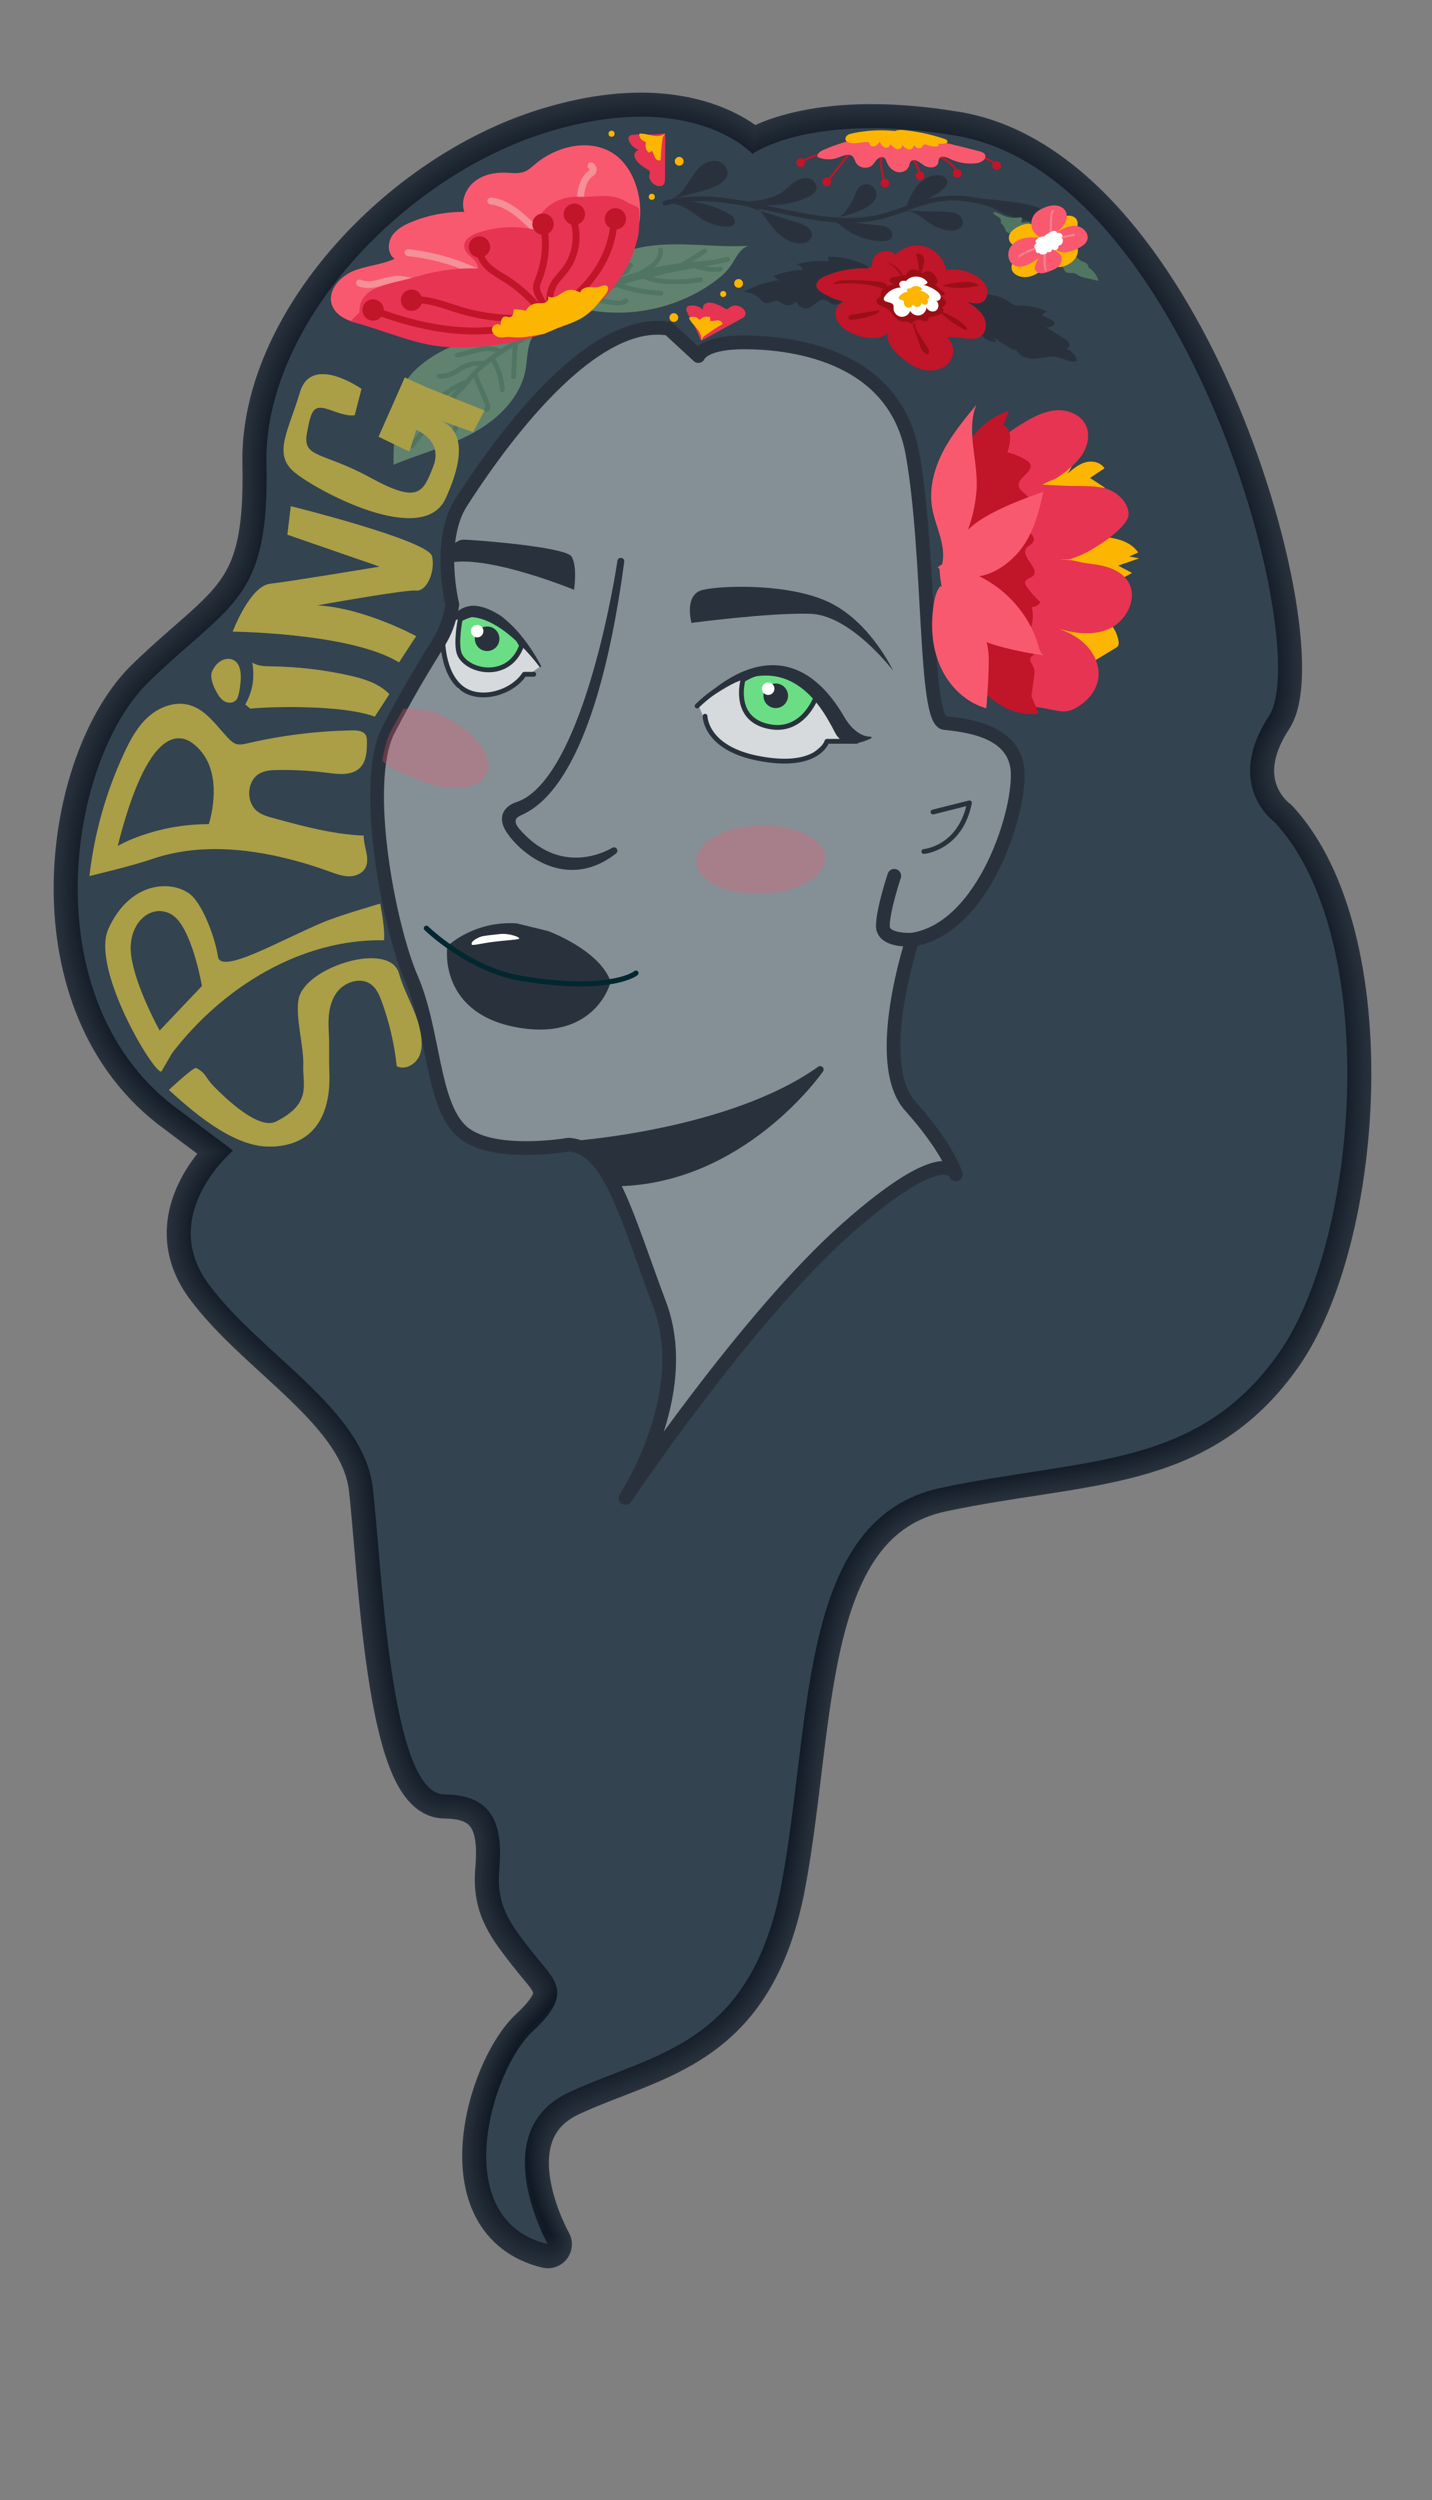 <?xml version="1.0" encoding="utf-8"?>
<!-- Generator: Adobe Illustrator 25.2.3, SVG Export Plug-In . SVG Version: 6.00 Build 0)  -->
<svg version="1.1" xmlns="http://www.w3.org/2000/svg" xmlns:xlink="http://www.w3.org/1999/xlink" x="0px" y="0px"
	 viewBox="0 0 208.54 363.98" style="enable-background:new 0 0 208.54 363.98;" xml:space="preserve">
<rect x="0" y="0" width="208.54" height="363.98" fill="#808080" stroke="none"/>
<style type="text/css">
	.st0{fill:none;stroke:#29323C;stroke-width:7;stroke-linecap:round;stroke-linejoin:round;stroke-miterlimit:10;}
	.st1{fill:none;stroke:#28313B;stroke-width:6.744;stroke-linecap:round;stroke-linejoin:round;stroke-miterlimit:10;}
	.st2{fill:none;stroke:#27303A;stroke-width:6.489;stroke-linecap:round;stroke-linejoin:round;stroke-miterlimit:10;}
	.st3{fill:none;stroke:#262F39;stroke-width:6.233;stroke-linecap:round;stroke-linejoin:round;stroke-miterlimit:10;}
	.st4{fill:none;stroke:#252E38;stroke-width:5.978;stroke-linecap:round;stroke-linejoin:round;stroke-miterlimit:10;}
	.st5{fill:none;stroke:#242D38;stroke-width:5.722;stroke-linecap:round;stroke-linejoin:round;stroke-miterlimit:10;}
	.st6{fill:none;stroke:#232C37;stroke-width:5.466;stroke-linecap:round;stroke-linejoin:round;stroke-miterlimit:10;}
	.st7{fill:none;stroke:#222C36;stroke-width:5.211;stroke-linecap:round;stroke-linejoin:round;stroke-miterlimit:10;}
	.st8{fill:none;stroke:#212B35;stroke-width:4.955;stroke-linecap:round;stroke-linejoin:round;stroke-miterlimit:10;}
	.st9{fill:none;stroke:#202A34;stroke-width:4.7;stroke-linecap:round;stroke-linejoin:round;stroke-miterlimit:10;}
	.st10{fill:none;stroke:#1F2933;stroke-width:4.444;stroke-linecap:round;stroke-linejoin:round;stroke-miterlimit:10;}
	.st11{fill:none;stroke:#1E2832;stroke-width:4.189;stroke-linecap:round;stroke-linejoin:round;stroke-miterlimit:10;}
	.st12{fill:none;stroke:#1D2731;stroke-width:3.933;stroke-linecap:round;stroke-linejoin:round;stroke-miterlimit:10;}
	.st13{fill:none;stroke:#1C2630;stroke-width:3.677;stroke-linecap:round;stroke-linejoin:round;stroke-miterlimit:10;}
	.st14{fill:none;stroke:#1C2530;stroke-width:3.422;stroke-linecap:round;stroke-linejoin:round;stroke-miterlimit:10;}
	.st15{fill:none;stroke:#1B242F;stroke-width:3.166;stroke-linecap:round;stroke-linejoin:round;stroke-miterlimit:10;}
	.st16{fill:none;stroke:#1A232E;stroke-width:2.91;stroke-linecap:round;stroke-linejoin:round;stroke-miterlimit:10;}
	.st17{fill:none;stroke:#19222D;stroke-width:2.655;stroke-linecap:round;stroke-linejoin:round;stroke-miterlimit:10;}
	.st18{fill:none;stroke:#18212C;stroke-width:2.399;stroke-linecap:round;stroke-linejoin:round;stroke-miterlimit:10;}
	.st19{fill:none;stroke:#17202B;stroke-width:2.144;stroke-linecap:round;stroke-linejoin:round;stroke-miterlimit:10;}
	.st20{fill:none;stroke:#161F2A;stroke-width:1.888;stroke-linecap:round;stroke-linejoin:round;stroke-miterlimit:10;}
	.st21{fill:none;stroke:#151F29;stroke-width:1.633;stroke-linecap:round;stroke-linejoin:round;stroke-miterlimit:10;}
	.st22{fill:none;stroke:#141E28;stroke-width:1.377;stroke-linecap:round;stroke-linejoin:round;stroke-miterlimit:10;}
	.st23{fill:none;stroke:#131D28;stroke-width:1.121;stroke-linecap:round;stroke-linejoin:round;stroke-miterlimit:10;}
	.st24{fill:none;stroke:#121C27;stroke-width:0.866;stroke-linecap:round;stroke-linejoin:round;stroke-miterlimit:10;}
	.st25{fill:none;stroke:#111B26;stroke-width:0.61;stroke-linecap:round;stroke-linejoin:round;stroke-miterlimit:10;}
	.st26{fill:none;stroke:#101A25;stroke-width:0.355;stroke-linecap:round;stroke-linejoin:round;stroke-miterlimit:10;}
	.st27{fill:none;stroke:#0F1924;stroke-width:0.099;stroke-linecap:round;stroke-linejoin:round;stroke-miterlimit:10;}
	.st28{fill:#33434F;}
	.st29{fill:#858F96;}
	.st30{fill:#D7DADC;}
	.st31{fill:none;stroke:#29323C;stroke-width:2;stroke-linecap:round;stroke-linejoin:round;stroke-miterlimit:10;}
	.st32{fill:#29323C;stroke:#29323C;stroke-linecap:round;stroke-linejoin:round;stroke-miterlimit:10;}
	.st33{fill:#6BDE85;stroke:#29323C;stroke-width:0.7;stroke-linecap:round;stroke-linejoin:round;stroke-miterlimit:10;}
	.st34{fill:none;stroke:#29323C;stroke-width:0.7;stroke-linecap:round;stroke-linejoin:round;stroke-miterlimit:10;}
	.st35{fill:#29323C;stroke:#29323C;stroke-width:0.25;stroke-linecap:round;stroke-linejoin:round;stroke-miterlimit:10;}
	.st36{fill:#29323C;}
	.st37{fill:#6F8D79;stroke:#043A45;stroke-width:0.75;stroke-linecap:round;stroke-linejoin:round;stroke-miterlimit:10;}
	.st38{fill:none;stroke:#02272F;stroke-width:0.75;stroke-linecap:round;stroke-linejoin:round;stroke-miterlimit:10;}
	.st39{fill:#F12C83;}
	.st40{fill:#FFFFFF;}
	.st41{opacity:0.29;fill:#F8596F;}
	.st42{fill:#61826F;}
	.st43{fill:none;stroke:#507562;stroke-width:0.7;stroke-linecap:round;stroke-linejoin:round;stroke-miterlimit:10;}
	.st44{fill:#F8596F;}
	.st45{fill:none;stroke:#F58F98;stroke-linecap:round;stroke-linejoin:round;stroke-miterlimit:10;}
	.st46{fill:#E63452;}
	.st47{fill:none;stroke:#C11529;stroke-linecap:round;stroke-linejoin:round;stroke-miterlimit:10;}
	.st48{fill:#C11529;}
	.st49{fill:none;}
	.st50{fill:#9A0F16;}
	.st51{fill:#FCB501;}
	.st52{fill:none;stroke:#C11529;stroke-width:0.3;stroke-linecap:round;stroke-linejoin:round;stroke-miterlimit:10;}
	.st53{fill:#507562;}
	.st54{fill:none;stroke:#FA7E8F;stroke-width:0.318;stroke-linecap:round;stroke-linejoin:round;stroke-miterlimit:10;}
	.st55{fill:#6F8D79;}
	.st56{opacity:0.42;fill:#FCB501;}
</style>
<g id="Layer_1">
	<g>
		<path class="st0" d="M185.67,119.73c0,0-7.52-5.31-0.88-15.48c6.64-10.18-12.01-78.9-45.57-84.5
			c-21.23-3.54-29.64,2.65-29.64,2.65s-8.85-9.73-30.08-3.1c-21.23,6.64-41.14,28.31-40.7,48.22c0.44,19.91-5.09,20.13-17.03,31.63
			c-11.94,11.5-17.03,45.79,3.32,61.71l8.85,6.64c0,0-11.06,9.29-3.54,19.47c7.52,10.18,22.56,18.14,23.89,29.64
			c1.33,11.5,2.49,44.63,10.45,44.63c7.96,0,8.41,5.75,7.96,11.06c-0.44,5.31,1.77,7.96,4.87,11.94c3.1,3.98,6.19,5.75,0,11.5
			c-6.19,5.75-12.39,27.43,2.21,30.97c0,0-9.29-16.37,3.1-22.12c12.39-5.75,26.54-6.64,30.97-30.53s2.38-53.03,23.17-57.46
			c20.79-4.42,37.16-2.65,49.11-19.47C198.06,180.33,201.16,136.54,185.67,119.73z"/>
		<path class="st1" d="M185.64,119.75c0,0-7.52-5.31-0.88-15.48c6.63-10.17-12-78.88-45.55-84.47c-21.23-3.54-29.63,2.65-29.63,2.65
			s-8.84-9.73-30.07-3.1c-21.23,6.63-41.13,28.3-40.69,48.2c0.44,19.9-5.09,20.12-17.03,31.62c-11.94,11.5-17.03,45.77,3.32,61.69
			l8.84,6.63c0,0-11.06,9.29-3.54,19.46c7.52,10.17,22.55,18.13,23.88,29.63c1.33,11.5,2.49,44.61,10.45,44.61
			c7.96,0,8.4,5.75,7.96,11.06c-0.44,5.31,1.77,7.96,4.86,11.94c3.1,3.98,6.19,5.75,0,11.5c-6.19,5.75-12.38,27.42,2.21,30.96
			c0,0-9.29-16.36,3.1-22.11c12.38-5.75,26.53-6.63,30.96-30.51c4.42-23.88,2.38-53.01,23.16-57.43
			c20.78-4.42,37.15-2.65,49.09-19.46C198.02,180.33,201.12,136.55,185.64,119.75z"/>
		<path class="st2" d="M185.61,119.76c0,0-7.52-5.3-0.88-15.47c6.63-10.17-12-78.85-45.53-84.43c-21.22-3.54-29.62,2.65-29.62,2.65
			s-8.84-9.73-30.06-3.09C58.3,26.05,38.4,47.71,38.84,67.6c0.44,19.89-5.08,20.11-17.02,31.61c-11.94,11.49-17.02,45.75,3.32,61.67
			l8.84,6.63c0,0-11.05,9.28-3.54,19.45c7.52,10.17,22.55,18.12,23.87,29.62c1.33,11.49,2.49,44.59,10.44,44.59
			c7.96,0,8.4,5.75,7.96,11.05c-0.44,5.3,1.77,7.96,4.86,11.94c3.09,3.98,6.19,5.75,0,11.49c-6.19,5.75-12.38,27.41,2.21,30.94
			c0,0-9.28-16.36,3.09-22.1c12.38-5.75,26.52-6.63,30.94-30.5c4.42-23.87,2.38-52.99,23.15-57.41
			c20.78-4.42,37.13-2.65,49.07-19.45C197.99,180.33,201.08,136.56,185.61,119.76z"/>
		<path class="st3" d="M185.58,119.78c0,0-7.51-5.3-0.88-15.47c6.63-10.16-11.99-78.82-45.52-84.4
			c-21.21-3.54-29.61,2.65-29.61,2.65s-8.84-9.72-30.05-3.09c-21.21,6.63-41.1,28.28-40.66,48.17c0.44,19.89-5.08,20.11-17.01,31.6
			c-11.93,11.49-17.01,45.74,3.31,61.65l8.84,6.63c0,0-11.05,9.28-3.54,19.44c7.51,10.16,22.54,18.12,23.86,29.61
			c1.33,11.49,2.48,44.58,10.44,44.58c7.95,0,8.4,5.74,7.95,11.05c-0.44,5.3,1.77,7.95,4.86,11.93c3.09,3.98,6.19,5.74,0,11.49
			c-6.19,5.74-12.37,27.4,2.21,30.93c0,0-9.28-16.35,3.09-22.1c12.37-5.74,26.51-6.63,30.93-30.49
			c4.42-23.86,2.38-52.97,23.15-57.39c20.77-4.42,37.12-2.65,49.05-19.44C197.95,180.32,201.05,136.58,185.58,119.78z"/>
		<path class="st4" d="M185.55,119.8c0,0-7.51-5.3-0.88-15.46c6.63-10.16-11.99-78.79-45.5-84.37c-21.2-3.53-29.6,2.65-29.6,2.65
			s-8.83-9.72-30.04-3.09c-21.2,6.63-41.08,28.27-40.64,48.15c0.44,19.88-5.08,20.1-17.01,31.58
			c-11.93,11.49-17.01,45.72,3.31,61.62l8.83,6.63c0,0-11.04,9.28-3.53,19.44c7.51,10.16,22.53,18.11,23.85,29.6
			c1.33,11.49,2.48,44.56,10.43,44.56c7.95,0,8.39,5.74,7.95,11.04c-0.44,5.3,1.77,7.95,4.86,11.93c3.09,3.98,6.18,5.74,0,11.49
			c-6.18,5.74-12.37,27.39,2.21,30.92c0,0-9.28-16.34,3.09-22.09c12.37-5.74,26.5-6.63,30.92-30.48
			c4.42-23.85,2.38-52.95,23.14-57.37c20.76-4.42,37.11-2.65,49.03-19.44C197.92,180.32,201.01,136.59,185.55,119.8z"/>
		<path class="st5" d="M185.52,119.82c0,0-7.51-5.3-0.88-15.46c6.62-10.16-11.99-78.76-45.48-84.34
			c-21.2-3.53-29.59,2.65-29.59,2.65s-8.83-9.71-30.03-3.09c-21.2,6.62-41.07,28.26-40.63,48.13c0.44,19.87-5.08,20.09-17,31.57
			c-11.92,11.48-17,45.7,3.31,61.6l8.83,6.62c0,0-11.04,9.27-3.53,19.43c7.51,10.16,22.52,18.1,23.85,29.59
			c1.32,11.48,2.48,44.54,10.43,44.54c7.95,0,8.39,5.74,7.95,11.04c-0.44,5.3,1.77,7.95,4.86,11.92c3.09,3.97,6.18,5.74,0,11.48
			c-6.18,5.74-12.36,27.38,2.21,30.91c0,0-9.27-16.34,3.09-22.08c12.36-5.74,26.49-6.62,30.91-30.47
			c4.42-23.85,2.37-52.93,23.13-57.35c20.75-4.42,37.09-2.65,49.01-19.43C197.88,180.32,200.97,136.6,185.52,119.82z"/>
		<path class="st6" d="M185.49,119.84c0,0-7.5-5.3-0.88-15.45c6.62-10.15-11.98-78.73-45.47-84.31
			c-21.19-3.53-29.57,2.65-29.57,2.65s-8.83-9.71-30.02-3.09C58.36,26.26,38.5,47.89,38.94,67.75c0.44,19.86-5.08,20.08-16.99,31.56
			C10.03,110.79,4.95,145,25.26,160.89l8.83,6.62c0,0-11.04,9.27-3.53,19.42c7.5,10.15,22.51,18.1,23.84,29.57
			c1.32,11.48,2.48,44.53,10.43,44.53c7.95,0,8.39,5.74,7.95,11.04c-0.44,5.3,1.77,7.95,4.86,11.92c3.09,3.97,6.18,5.74,0,11.48
			c-6.18,5.74-12.36,27.37,2.21,30.9c0,0-9.27-16.33,3.09-22.07c12.36-5.74,26.48-6.62,30.9-30.46
			c4.41-23.84,2.37-52.91,23.12-57.33c20.75-4.41,37.08-2.65,49-19.42C197.85,180.31,200.94,136.61,185.49,119.84z"/>
		<path class="st7" d="M185.46,119.86c0,0-7.5-5.3-0.88-15.44c6.62-10.15-11.98-78.7-45.45-84.28c-21.18-3.53-29.56,2.65-29.56,2.65
			s-8.83-9.71-30-3.09c-21.18,6.62-41.04,28.24-40.59,48.1c0.44,19.86-5.07,20.08-16.99,31.55c-11.91,11.47-16.99,45.67,3.31,61.55
			l8.82,6.62c0,0-11.03,9.27-3.53,19.41c7.5,10.15,22.5,18.09,23.83,29.56C55.73,227.97,56.89,261,64.83,261
			c7.94,0,8.38,5.74,7.94,11.03c-0.44,5.3,1.76,7.94,4.85,11.91c3.09,3.97,6.18,5.74,0,11.47c-6.18,5.74-12.35,27.36,2.21,30.89
			c0,0-9.27-16.33,3.09-22.06c12.35-5.74,26.47-6.62,30.89-30.45c4.41-23.83,2.37-52.89,23.11-57.31
			c20.74-4.41,37.06-2.65,48.98-19.41C197.81,180.31,200.9,136.63,185.46,119.86z"/>
		<path class="st8" d="M185.43,119.88c0,0-7.5-5.29-0.88-15.44c6.62-10.14-11.97-78.67-45.43-84.25
			c-21.17-3.53-29.55,2.65-29.55,2.65s-8.82-9.7-29.99-3.09C58.4,26.37,38.55,47.98,38.99,67.83c0.44,19.85-5.07,20.07-16.98,31.54
			c-11.91,11.47-16.98,45.65,3.31,61.53l8.82,6.62c0,0-11.03,9.26-3.53,19.41c7.5,10.14,22.5,18.08,23.82,29.55
			c1.32,11.47,2.48,44.49,10.42,44.49c7.94,0,8.38,5.73,7.94,11.03c-0.44,5.29,1.76,7.94,4.85,11.91c3.09,3.97,6.18,5.73,0,11.47
			c-6.18,5.73-12.35,27.35,2.21,30.88c0,0-9.26-16.32,3.09-22.05c12.35-5.73,26.47-6.62,30.88-30.43s2.37-52.88,23.1-57.29
			c20.73-4.41,37.05-2.65,48.96-19.41C197.78,180.31,200.87,136.64,185.43,119.88z"/>
		<path class="st9" d="M185.4,119.9c0,0-7.5-5.29-0.88-15.43c6.61-10.14-11.97-78.64-45.41-84.22c-21.16-3.53-29.54,2.65-29.54,2.65
			s-8.82-9.7-29.98-3.09c-21.16,6.61-41.01,28.22-40.56,48.06c0.44,19.84-5.07,20.06-16.98,31.53
			c-11.9,11.46-16.98,45.64,3.31,61.51l8.82,6.61c0,0-11.02,9.26-3.53,19.4c7.5,10.14,22.49,18.08,23.81,29.54
			c1.32,11.46,2.48,44.48,10.42,44.48c7.94,0,8.38,5.73,7.94,11.02c-0.44,5.29,1.76,7.94,4.85,11.9c3.09,3.97,6.17,5.73,0,11.46
			c-6.17,5.73-12.35,27.34,2.2,30.86c0,0-9.26-16.31,3.09-22.05c12.35-5.73,26.46-6.61,30.86-30.42s2.37-52.86,23.09-57.26
			c20.72-4.41,37.04-2.65,48.94-19.4C197.74,180.3,200.83,136.65,185.4,119.9z"/>
		<path class="st10" d="M185.37,119.92c0,0-7.49-5.29-0.88-15.43c6.61-10.14-11.96-78.61-45.4-84.18
			c-21.16-3.53-29.53,2.64-29.53,2.64s-8.82-9.7-29.97-3.09C58.43,26.48,38.6,48.07,39.04,67.91c0.44,19.83-5.07,20.05-16.97,31.51
			c-11.9,11.46-16.97,45.62,3.31,61.49l8.82,6.61c0,0-11.02,9.26-3.53,19.39c7.49,10.14,22.48,18.07,23.8,29.53
			c1.32,11.46,2.48,44.46,10.41,44.46c7.93,0,8.37,5.73,7.93,11.02c-0.44,5.29,1.76,7.93,4.85,11.9c3.09,3.97,6.17,5.73,0,11.46
			c-6.17,5.73-12.34,27.33,2.2,30.85c0,0-9.26-16.31,3.09-22.04c12.34-5.73,26.45-6.61,30.85-30.41
			c4.41-23.8,2.37-52.84,23.09-57.24c20.72-4.41,37.02-2.64,48.92-19.39C197.71,180.3,200.79,136.67,185.37,119.92z"/>
		<path class="st11" d="M185.34,119.94c0,0-7.49-5.29-0.88-15.42c6.61-10.13-11.96-78.58-45.38-84.15
			c-21.15-3.52-29.52,2.64-29.52,2.64s-8.81-9.69-29.96-3.08c-21.15,6.61-40.98,28.2-40.53,48.02c0.44,19.83-5.07,20.05-16.96,31.5
			c-11.9,11.46-16.96,45.6,3.3,61.46l8.81,6.61c0,0-11.01,9.25-3.52,19.39c7.49,10.13,22.47,18.06,23.79,29.52
			c1.32,11.46,2.48,44.44,10.41,44.44c7.93,0,8.37,5.73,7.93,11.01c-0.44,5.29,1.76,7.93,4.85,11.9c3.08,3.97,6.17,5.73,0,11.46
			c-6.17,5.73-12.34,27.32,2.2,30.84c0,0-9.25-16.3,3.08-22.03c12.34-5.73,26.44-6.61,30.84-30.4c4.41-23.79,2.37-52.82,23.08-57.22
			c20.71-4.41,37.01-2.64,48.91-19.39C197.67,180.3,200.76,136.68,185.34,119.94z"/>
		<path class="st12" d="M185.31,119.96c0,0-7.49-5.29-0.88-15.42c6.61-10.13-11.95-78.55-45.36-84.12
			c-21.14-3.52-29.51,2.64-29.51,2.64s-8.81-9.69-29.95-3.08c-21.14,6.61-40.96,28.19-40.52,48.01
			c0.44,19.82-5.06,20.04-16.96,31.49c-11.89,11.45-16.96,45.58,3.3,61.44l8.81,6.61c0,0-11.01,9.25-3.52,19.38
			c7.49,10.13,22.46,18.06,23.78,29.51c1.32,11.45,2.48,44.43,10.4,44.43c7.93,0,8.37,5.73,7.93,11.01
			c-0.44,5.29,1.76,7.93,4.84,11.89c3.08,3.96,6.17,5.73,0,11.45c-6.17,5.73-12.33,27.31,2.2,30.83c0,0-9.25-16.3,3.08-22.02
			c12.33-5.73,26.43-6.61,30.83-30.39s2.37-52.8,23.07-57.2c20.7-4.4,37-2.64,48.89-19.38C197.64,180.3,200.72,136.69,185.31,119.96
			z"/>
		<path class="st13" d="M185.28,119.98c0,0-7.48-5.28-0.88-15.41c6.6-10.13-11.95-78.52-45.35-84.09
			c-21.13-3.52-29.5,2.64-29.5,2.64s-8.81-9.69-29.94-3.08c-21.13,6.6-40.94,28.18-40.5,47.99c0.44,19.81-5.06,20.03-16.95,31.48
			c-11.89,11.45-16.95,45.57,3.3,61.42l8.81,6.6c0,0-11.01,9.25-3.52,19.37c7.48,10.13,22.45,18.05,23.77,29.5
			c1.32,11.45,2.48,44.41,10.4,44.41c7.92,0,8.37,5.72,7.92,11.01c-0.44,5.28,1.76,7.92,4.84,11.89c3.08,3.96,6.16,5.72,0,11.45
			c-6.16,5.72-12.33,27.3,2.2,30.82c0,0-9.25-16.29,3.08-22.01c12.33-5.72,26.42-6.6,30.82-30.38s2.37-52.78,23.06-57.18
			c20.69-4.4,36.98-2.64,48.87-19.37C197.6,180.29,200.69,136.71,185.28,119.98z"/>
		<path class="st14" d="M185.25,119.99c0,0-7.48-5.28-0.88-15.4c6.6-10.12-11.95-78.5-45.33-84.06
			c-21.12-3.52-29.49,2.64-29.49,2.64s-8.8-9.68-29.93-3.08c-21.12,6.6-40.93,28.17-40.49,47.97c0.44,19.8-5.06,20.02-16.94,31.47
			c-11.88,11.44-16.94,45.55,3.3,61.39l8.8,6.6c0,0-11,9.24-3.52,19.36c7.48,10.12,22.45,18.04,23.77,29.49
			c1.32,11.44,2.47,44.4,10.4,44.4c7.92,0,8.36,5.72,7.92,11c-0.44,5.28,1.76,7.92,4.84,11.88c3.08,3.96,6.16,5.72,0,11.44
			c-6.16,5.72-12.32,27.29,2.2,30.81c0,0-9.24-16.28,3.08-22.01c12.32-5.72,26.41-6.6,30.81-30.37s2.37-52.76,23.05-57.16
			c20.68-4.4,36.97-2.64,48.85-19.36C197.57,180.29,200.65,136.72,185.25,119.99z"/>
		<path class="st15" d="M185.22,120.01c0,0-7.48-5.28-0.88-15.4c6.6-10.12-11.94-78.47-45.31-84.03
			c-21.12-3.52-29.48,2.64-29.48,2.64s-8.8-9.68-29.92-3.08C58.51,26.75,38.72,48.3,39.16,68.1c0.44,19.8-5.06,20.02-16.94,31.46
			c-11.88,11.44-16.94,45.53,3.3,61.37l8.8,6.6c0,0-11,9.24-3.52,19.36c7.48,10.12,22.44,18.04,23.76,29.48
			c1.32,11.44,2.47,44.38,10.39,44.38c7.92,0,8.36,5.72,7.92,11c-0.44,5.28,1.76,7.92,4.84,11.88c3.08,3.96,6.16,5.72,0,11.44
			c-6.16,5.72-12.32,27.28,2.2,30.8c0,0-9.24-16.28,3.08-22c12.32-5.72,26.4-6.6,30.8-30.36s2.37-52.74,23.04-57.14
			c20.68-4.4,36.95-2.64,48.83-19.36C197.53,180.29,200.61,136.73,185.22,120.01z"/>
		<path class="st16" d="M185.19,120.03c0,0-7.48-5.28-0.88-15.39c6.6-10.11-11.94-78.44-45.3-84c-21.11-3.52-29.46,2.64-29.46,2.64
			s-8.8-9.68-29.9-3.08c-21.11,6.6-40.9,28.15-40.46,47.94c0.44,19.79-5.06,20.01-16.93,31.44c-11.87,11.43-16.93,45.52,3.3,61.35
			l8.8,6.6c0,0-10.99,9.24-3.52,19.35c7.48,10.11,22.43,18.03,23.75,29.46c1.32,11.43,2.47,44.36,10.39,44.36
			c7.92,0,8.36,5.72,7.92,10.99c-0.44,5.28,1.76,7.92,4.84,11.87c3.08,3.96,6.16,5.72,0,11.43c-6.16,5.72-12.31,27.27,2.2,30.78
			c0,0-9.24-16.27,3.08-21.99c12.31-5.72,26.39-6.6,30.78-30.34s2.36-52.72,23.03-57.12c20.67-4.4,36.94-2.64,48.81-19.35
			C197.5,180.28,200.58,136.74,185.19,120.03z"/>
		<path class="st17" d="M185.16,120.05c0,0-7.47-5.28-0.88-15.39c6.59-10.11-11.93-78.41-45.28-83.97
			c-21.1-3.52-29.45,2.64-29.45,2.64s-8.79-9.67-29.89-3.08C58.55,26.85,38.76,48.4,39.2,68.18c0.44,19.78-5.06,20-16.93,31.43
			c-11.87,11.43-16.92,45.5,3.3,61.33l8.79,6.59c0,0-10.99,9.23-3.52,19.34c7.47,10.11,22.42,18.02,23.74,29.45
			c1.32,11.43,2.47,44.35,10.38,44.35c7.91,0,8.35,5.71,7.91,10.99c-0.44,5.28,1.76,7.91,4.84,11.87c3.08,3.96,6.15,5.71,0,11.43
			c-6.15,5.71-12.31,27.26,2.2,30.77c0,0-9.23-16.27,3.08-21.98c12.31-5.71,26.38-6.59,30.77-30.33s2.36-52.7,23.03-57.09
			c20.66-4.4,36.93-2.64,48.8-19.34C197.46,180.28,200.54,136.76,185.16,120.05z"/>
		<path class="st18" d="M185.12,120.07c0,0-7.47-5.27-0.88-15.38c6.59-10.11-11.93-78.38-45.26-83.93
			c-21.09-3.52-29.44,2.64-29.44,2.64s-8.79-9.67-29.88-3.08c-21.09,6.59-40.87,28.12-40.43,47.9c0.44,19.78-5.05,19.99-16.92,31.42
			c-11.87,11.43-16.92,45.48,3.3,61.3l8.79,6.59c0,0-10.99,9.23-3.52,19.34c7.47,10.11,22.41,18.02,23.73,29.44
			c1.32,11.43,2.47,44.33,10.38,44.33c7.91,0,8.35,5.71,7.91,10.99c-0.44,5.27,1.76,7.91,4.83,11.87c3.08,3.96,6.15,5.71,0,11.43
			c-6.15,5.71-12.3,27.25,2.2,30.76c0,0-9.23-16.26,3.08-21.97c12.3-5.71,26.37-6.59,30.76-30.32c4.39-23.73,2.36-52.68,23.02-57.07
			c20.65-4.39,36.91-2.64,48.78-19.34C197.43,180.28,200.51,136.77,185.12,120.07z"/>
		<path class="st19" d="M185.09,120.09c0,0-7.47-5.27-0.88-15.37c6.59-10.1-11.92-78.35-45.25-83.9
			c-21.09-3.51-29.43,2.64-29.43,2.64s-8.79-9.66-29.87-3.08c-21.09,6.59-40.85,28.11-40.41,47.88
			c0.44,19.77-5.05,19.99-16.91,31.41c-11.86,11.42-16.91,45.47,3.29,61.28l8.79,6.59c0,0-10.98,9.22-3.51,19.33
			c7.47,10.1,22.4,18.01,23.72,29.43c1.32,11.42,2.47,44.31,10.38,44.31c7.91,0,8.35,5.71,7.91,10.98
			c-0.44,5.27,1.76,7.91,4.83,11.86c3.08,3.95,6.15,5.71,0,11.42c-6.15,5.71-12.3,27.24,2.2,30.75c0,0-9.22-16.25,3.07-21.96
			c12.3-5.71,26.36-6.59,30.75-30.31c4.39-23.72,2.36-52.66,23.01-57.05c20.65-4.39,36.9-2.64,48.76-19.33
			C197.39,180.27,200.47,136.78,185.09,120.09z"/>
		<path class="st20" d="M185.06,120.11c0,0-7.46-5.27-0.88-15.37c6.59-10.1-11.92-78.32-45.23-83.87
			c-21.08-3.51-29.42,2.63-29.42,2.63s-8.78-9.66-29.86-3.07c-21.08,6.59-40.84,28.1-40.4,47.86c0.44,19.76-5.05,19.98-16.91,31.4
			c-11.86,11.42-16.91,45.45,3.29,61.26l8.78,6.59c0,0-10.98,9.22-3.51,19.32c7.46,10.1,22.4,18,23.71,29.42
			c1.32,11.42,2.47,44.3,10.37,44.3c7.9,0,8.34,5.71,7.9,10.98c-0.44,5.27,1.76,7.9,4.83,11.86c3.07,3.95,6.15,5.71,0,11.42
			c-6.15,5.71-12.3,27.23,2.2,30.74c0,0-9.22-16.25,3.07-21.96c12.3-5.71,26.35-6.59,30.74-30.3c4.39-23.71,2.36-52.64,23-57.03
			c20.64-4.39,36.89-2.63,48.74-19.32C197.36,180.27,200.43,136.8,185.06,120.11z"/>
		<path class="st21" d="M185.03,120.13c0,0-7.46-5.27-0.88-15.36c6.58-10.1-11.91-78.29-45.21-83.84
			c-21.07-3.51-29.41,2.63-29.41,2.63s-8.78-9.66-29.85-3.07C58.61,27.07,38.86,48.58,39.3,68.33c0.44,19.75-5.05,19.97-16.9,31.39
			c-11.85,11.41-16.9,45.43,3.29,61.23l8.78,6.58c0,0-10.97,9.22-3.51,19.31c7.46,10.1,22.39,18,23.7,29.41
			c1.32,11.41,2.47,44.28,10.37,44.28c7.9,0,8.34,5.71,7.9,10.97c-0.44,5.27,1.76,7.9,4.83,11.85c3.07,3.95,6.15,5.71,0,11.41
			c-6.15,5.71-12.29,27.22,2.19,30.73c0,0-9.22-16.24,3.07-21.95c12.29-5.71,26.34-6.58,30.73-30.29
			c4.39-23.7,2.36-52.62,22.99-57.01c20.63-4.39,36.87-2.63,48.72-19.31C197.32,180.27,200.4,136.81,185.03,120.13z"/>
		<path class="st22" d="M185,120.15c0,0-7.46-5.27-0.88-15.36c6.58-10.09-11.91-78.26-45.2-83.81c-21.06-3.51-29.4,2.63-29.4,2.63
			s-8.78-9.65-29.84-3.07c-21.06,6.58-40.81,28.08-40.37,47.83c0.44,19.75-5.05,19.96-16.89,31.37
			c-11.85,11.41-16.89,45.41,3.29,61.21l8.78,6.58c0,0-10.97,9.21-3.51,19.31c7.46,10.09,22.38,17.99,23.69,29.4
			c1.32,11.41,2.47,44.26,10.37,44.26c7.9,0,8.34,5.7,7.9,10.97c-0.44,5.27,1.76,7.9,4.83,11.85c3.07,3.95,6.14,5.7,0,11.41
			c-6.14,5.7-12.29,27.21,2.19,30.72c0,0-9.21-16.24,3.07-21.94c12.29-5.7,26.33-6.58,30.72-30.28c4.39-23.69,2.36-52.6,22.98-56.99
			c20.62-4.39,36.86-2.63,48.71-19.31C197.29,180.26,200.36,136.82,185,120.15z"/>
		<path class="st23" d="M184.97,120.17c0,0-7.46-5.26-0.88-15.35c6.58-10.09-11.91-78.23-45.18-83.78
			c-21.05-3.51-29.39,2.63-29.39,2.63s-8.77-9.65-29.83-3.07c-21.05,6.58-40.79,28.07-40.35,47.81
			c0.44,19.74-5.04,19.96-16.89,31.36c-11.84,11.4-16.89,45.4,3.29,61.19l8.77,6.58c0,0-10.97,9.21-3.51,19.3
			c7.46,10.09,22.37,17.98,23.69,29.39c1.32,11.4,2.47,44.25,10.36,44.25c7.9,0,8.33,5.7,7.9,10.97c-0.44,5.26,1.75,7.9,4.82,11.84
			c3.07,3.95,6.14,5.7,0,11.4c-6.14,5.7-12.28,27.19,2.19,30.7c0,0-9.21-16.23,3.07-21.93c12.28-5.7,26.32-6.58,30.7-30.27
			c4.39-23.69,2.36-52.58,22.97-56.97c20.62-4.39,36.84-2.63,48.69-19.3C197.25,180.26,200.32,136.84,184.97,120.17z"/>
		<path class="st24" d="M184.94,120.19c0,0-7.45-5.26-0.88-15.35c6.58-10.08-11.9-78.2-45.16-83.75
			c-21.05-3.51-29.38,2.63-29.38,2.63s-8.77-9.65-29.82-3.07c-21.05,6.58-40.78,28.06-40.34,47.79
			c0.44,19.73-5.04,19.95-16.88,31.35c-11.84,11.4-16.88,45.38,3.29,61.17l8.77,6.58c0,0-10.96,9.21-3.51,19.29
			c7.45,10.08,22.36,17.98,23.68,29.38c1.32,11.4,2.47,44.23,10.36,44.23c7.89,0,8.33,5.7,7.89,10.96
			c-0.44,5.26,1.75,7.89,4.82,11.84c3.07,3.95,6.14,5.7,0,11.4c-6.14,5.7-12.28,27.18,2.19,30.69c0,0-9.21-16.22,3.07-21.92
			c12.28-5.7,26.31-6.58,30.69-30.25c4.38-23.68,2.36-52.56,22.97-56.95c20.61-4.38,36.83-2.63,48.67-19.29
			C197.22,180.26,200.29,136.85,184.94,120.19z"/>
		<path class="st25" d="M184.91,120.21c0,0-7.45-5.26-0.88-15.34c6.57-10.08-11.9-78.17-45.14-83.72
			c-21.04-3.51-29.37,2.63-29.37,2.63s-8.77-9.64-29.8-3.07C58.68,27.29,38.96,48.76,39.4,68.49c0.44,19.72-5.04,19.94-16.87,31.34
			c-11.83,11.4-16.87,45.36,3.29,61.14l8.77,6.57c0,0-10.96,9.2-3.51,19.29c7.45,10.08,22.35,17.97,23.67,29.37
			c1.31,11.4,2.46,44.21,10.35,44.21c7.89,0,8.33,5.7,7.89,10.96c-0.44,5.26,1.75,7.89,4.82,11.83c3.07,3.94,6.14,5.7,0,11.4
			c-6.14,5.7-12.27,27.17,2.19,30.68c0,0-9.2-16.22,3.07-21.92c12.27-5.7,26.3-6.57,30.68-30.24c4.38-23.67,2.36-52.54,22.96-56.92
			c20.6-4.38,36.82-2.63,48.65-19.29C197.18,180.25,200.25,136.86,184.91,120.21z"/>
		<path class="st26" d="M184.88,120.22c0,0-7.45-5.26-0.88-15.33c6.57-10.08-11.89-78.14-45.13-83.68
			c-21.03-3.51-29.36,2.63-29.36,2.63s-8.76-9.64-29.79-3.07C58.7,27.34,38.98,48.81,39.42,68.53c0.44,19.72-5.04,19.94-16.87,31.33
			c-11.83,11.39-16.87,45.35,3.29,61.12l8.76,6.57c0,0-10.95,9.2-3.51,19.28c7.45,10.08,22.34,17.96,23.66,29.36
			c1.31,11.39,2.46,44.2,10.35,44.2c7.89,0,8.32,5.7,7.89,10.95c-0.44,5.26,1.75,7.89,4.82,11.83c3.07,3.94,6.13,5.7,0,11.39
			c-6.13,5.7-12.27,27.16,2.19,30.67c0,0-9.2-16.21,3.07-21.91c12.27-5.7,26.29-6.57,30.67-30.23c4.38-23.66,2.36-52.52,22.95-56.9
			c20.59-4.38,36.8-2.63,48.63-19.28C197.15,180.25,200.22,136.87,184.88,120.22z"/>
		<path class="st27" d="M184.85,120.24c0,0-7.45-5.26-0.88-15.33c6.57-10.07-11.89-78.12-45.11-83.65
			c-21.02-3.5-29.34,2.63-29.34,2.63s-8.76-9.64-29.78-3.07c-21.02,6.57-40.73,28.03-40.29,47.74c0.44,19.71-5.04,19.93-16.86,31.31
			c-11.83,11.39-16.86,45.33,3.28,61.1l8.76,6.57c0,0-10.95,9.2-3.5,19.27c7.45,10.07,22.34,17.96,23.65,29.34
			c1.31,11.39,2.46,44.18,10.35,44.18c7.88,0,8.32,5.69,7.88,10.95c-0.44,5.26,1.75,7.88,4.82,11.83c3.07,3.94,6.13,5.69,0,11.39
			c-6.13,5.69-12.26,27.15,2.19,30.66c0,0-9.2-16.2,3.07-21.9c12.26-5.69,26.28-6.57,30.66-30.22c4.38-23.65,2.36-52.5,22.94-56.88
			c20.58-4.38,36.79-2.63,48.61-19.27C197.11,180.25,200.18,136.89,184.85,120.24z"/>
	</g>
	<path class="st28" d="M185.67,119.73c0,0-7.52-5.31-0.88-15.48c6.64-10.18-12.01-78.9-45.57-84.5
		c-21.23-3.54-29.64,2.65-29.64,2.65s-8.85-9.73-30.08-3.1c-21.23,6.64-41.14,28.31-40.7,48.22c0.44,19.91-5.09,20.13-17.03,31.63
		c-11.94,11.5-17.03,45.79,3.32,61.71l8.85,6.64c0,0-11.06,9.29-3.54,19.47c7.52,10.18,22.56,18.14,23.89,29.64
		c1.33,11.5,2.49,44.63,10.45,44.63c7.96,0,8.41,5.75,7.96,11.06c-0.44,5.31,1.77,7.96,4.87,11.94c3.1,3.98,6.19,5.75,0,11.5
		c-6.19,5.75-12.39,27.43,2.21,30.97c0,0-9.29-16.37,3.1-22.12c12.39-5.75,26.54-6.64,30.97-30.53s2.38-53.03,23.17-57.46
		c20.79-4.42,37.16-2.65,49.11-19.47C198.06,180.33,201.16,136.54,185.67,119.73z M133.14,136.54c0,0-5.97,17.92-0.33,24.22
		c5.64,6.3,6.64,9.95,6.64,9.95s-1.33-4.98-15.93,7.96c-14.6,12.94-32.18,39.15-32.18,39.15s9.95-14.93,4.98-28.2
		c-4.98-13.27-7.3-22.89-13.27-23.23c0,0-11.28,1.99-15.59-1.99s-3.98-14.6-7.3-22.23c-3.32-7.63-7.3-28.53-3.32-36.17
		c3.98-7.63,6.3-10.95,7.63-13.27c1.33-2.32,1.66-4.98,1.66-4.98s-2.32-9.29,1.33-14.93s17.92-27.21,30.19-25.22l4.31,3.98
		c0,0,0.66-1.99,6.64-1.99s21.9,1.33,24.55,16.26c2.65,14.93,1.66,38.82,4.65,39.15c2.99,0.33,9.95,1,10.62,6.64
		C149.06,117.29,143.75,134.88,133.14,136.54z"/>
	<path class="st29" d="M132.88,136.79c0,0-5.97,17.92-0.33,24.22c5.64,6.3,6.64,9.95,6.64,9.95s-1.33-4.98-15.93,7.96
		c-14.6,12.94-32.18,39.15-32.18,39.15s9.95-14.93,4.98-28.2c-4.98-13.27-7.3-22.89-13.27-23.23c0,0-11.28,1.99-15.59-1.99
		c-4.31-3.98-3.98-14.6-7.3-22.23c-3.32-7.63-7.3-28.53-3.32-36.17s6.3-10.95,7.63-13.27c1.33-2.32,1.66-4.98,1.66-4.98
		s-2.32-9.29,1.33-14.93c3.65-5.64,17.92-27.21,30.19-25.22l4.31,3.98c0,0,0.66-1.99,6.64-1.99c5.97,0,21.9,1.33,24.55,16.26
		s1.66,38.82,4.65,39.15c2.99,0.33,9.95,1,10.62,6.64C148.8,117.55,143.49,135.13,132.88,136.79c0,0-4.31,0.33-4.31-1.99
		s1.66-7.3,1.66-7.3"/>
	<polygon class="st30" points="65.17,90.8 68.71,89.03 73.8,91.03 78.59,97.08 77.05,98.18 73.47,100.7 69.82,101.42 66.72,100.32 
		65.62,98.1 64.45,94.73 64.07,92.8 	"/>
	<polygon class="st30" points="101.67,102.53 108.75,98.33 113.39,97.66 117.38,99.43 120.25,102.31 122.68,106.07 124.45,107.62 
		120.25,108.06 117.6,110.27 113.39,110.93 108.53,110.05 104.99,108.28 103.22,106.29 	"/>
	<path class="st31" d="M132.88,136.79c0,0-5.97,17.92-0.33,24.22c5.64,6.3,6.64,9.95,6.64,9.95s-1.33-4.98-15.93,7.96
		c-14.6,12.94-32.18,39.15-32.18,39.15s9.95-14.93,4.98-28.2c-4.98-13.27-7.3-22.89-13.27-23.23c0,0-11.28,1.99-15.59-1.99
		c-4.31-3.98-3.98-14.6-7.3-22.23c-3.32-7.63-7.3-28.53-3.32-36.17s6.3-10.95,7.63-13.27c1.33-2.32,1.66-4.98,1.66-4.98
		s-2.32-9.29,1.33-14.93c3.65-5.64,17.92-27.21,30.19-25.22l4.31,3.98c0,0,0.66-1.99,6.64-1.99c5.97,0,21.9,1.33,24.55,16.26
		s1.66,38.82,4.65,39.15c2.99,0.33,9.95,1,10.62,6.64C148.8,117.55,143.49,135.13,132.88,136.79c0,0-4.31,0.33-4.31-1.99
		s1.66-7.3,1.66-7.3"/>
	<path class="st32" d="M90.41,81.71c0,0-4.65,31.85-14.93,35.5c0,0-2.65,0.66-1.66,2.99c1,2.32,7.96,9.62,15.59,3.65
		c0,0-7.63,4.89-14.27-2.99c0,0-1.49-1.66,0.41-2.57C77.47,117.38,86.09,114.06,90.41,81.71z"/>
	<path class="st33" d="M118.83,101.51c0,0-2.05,5.75-7.52,4.09c-4.62-1.4-3.1-6.64-3.1-6.64s2.76-1.77,5.2-1.22
		C115.84,98.3,118.06,99.41,118.83,101.51z"/>
	<path class="st34" d="M102.68,104.27c0,0,0,4.65,7.8,6.14c8.71,1.67,9.95-2.49,9.95-2.49h4.31c-2.65,0-2.65-1.33-3.48-2.65
		c-7.96-14.76-19.74-2.49-19.74-2.49"/>
	<path class="st35" d="M121.26,105.27c-7.96-14.76-19.74-2.49-19.74-2.49s12.11-14.1,21.29,1.6c0,0,1.55,2.99,3.98,2.99
		c0,0-1.22,0.66-2.65,0.77C122.7,108.26,121.26,105.27,121.26,105.27z"/>
	<path class="st33" d="M67.01,90.17c0,0-0.72,3.71-0.06,5.14c1.19,2.57,7.19,3.76,9.01-1.33c0,0-2.16-4.31-4.7-4.65
		C68.73,89.01,67.01,90.17,67.01,90.17z"/>
	<path class="st35" d="M65.08,91c5.64-4.98,13.59,6,13.59,6s-3.8-7.82-9.16-8.65C66.63,87.91,65.08,91,65.08,91z"/>
	<path class="st34" d="M64.46,92.74c0,0-0.15,5.24,2.82,7.47c2.73,2.05,7.39,0.56,9.07-2.05h1.38"/>
	<path class="st36" d="M130.06,97.64c0,0-6.14-8.13-12.11-8.29c-5.97-0.17-17.25,1.33-17.25,1.33s-1.16-4.15,1.66-4.81
		c2.82-0.66,12.94-1,18.75,1.99C126.9,90.84,130.06,97.64,130.06,97.64z"/>
	<path class="st36" d="M83.6,85.86c0,0-12.11-4.98-17.92-3.98l-0.17-2.16c0,0,1-1.16,1.99-1.16s14.93,1,15.76,2.49
		C84.1,82.54,83.6,85.86,83.6,85.86z"/>
	<path class="st32" d="M65.63,138.01c0,0,3.54-3.43,9.51-3.1l4.53,1.11c0,0,7.08,2.6,8.74,6.91c0,0-1.99,7.8-12.39,6.25
		C64.33,147.43,65.63,138.01,65.63,138.01z"/>
	<path class="st32" d="M82.78,166.65c0,0,23.39-1.49,36.66-10.95c0,0-11.41,16.5-30.16,16.5C89.28,172.21,86.42,166.32,82.78,166.65
		z"/>
	<path class="st34" d="M134.54,123.96c0,0,5.31-0.44,6.64-7.08l-5.31,1.33"/>
	<circle class="st36" cx="70.94" cy="92.99" r="1.79"/>
	<circle class="st36" cx="112.97" cy="101.29" r="1.79"/>
	<path class="st37" d="M108.21,98.97"/>
	<path class="st38" d="M62.09,135.13c0,0,6.16,6.02,13.82,7.3c12.22,2.05,16.37-0.44,16.7-0.77"/>
	<path class="st39" d="M31.24,97.91"/>
	<circle class="st40" cx="69.49" cy="91.88" r="0.91"/>
	<path class="st40" d="M72.77,135.98c1.41-0.17,3.24,0.53,2.77,0.71c-0.28,0.11-2.07,0.21-3.93,0.45c-1.27,0.16-2.83,0.56-2.91,0.37
		c-0.18-0.47,0.78-0.94,1.25-1.12C70.41,136.21,71.36,136.14,72.77,135.98z"/>
	<circle class="st40" cx="111.87" cy="100.26" r="0.91"/>
	
		<ellipse transform="matrix(1 -0.031 0.031 1 -3.833 3.501)" class="st41" cx="110.74" cy="125.09" rx="9.4" ry="4.98"/>
	<path class="st41" d="M58.76,103.19c1.92-0.11,3.29-0.07,5.65,1.02c4.72,2.17,7.61,5.95,6.47,8.45c-1.15,2.5-5.9,2.77-10.62,0.6
		c-2.06-0.95-3.41-1.22-4.59-2.54c0,0,0.42-2.36,0.94-3.59C57.13,105.88,58.76,103.19,58.76,103.19z"/>
</g>
<g id="Layer_2">
	<g>
		<path class="st42" d="M79.77,47.57c-3.46,0.08-6.9,0.6-10.23,1.54c-3.12,0.89-6.18,2.18-8.61,4.33c-0.85,0.75-1.63,1.62-2.1,2.65
			c-0.3,0.66-0.46,1.36-0.61,2.07c-0.65,3.12-0.96,6.31-0.91,9.49c3.84-1.59,7.92-2.63,11.57-4.61c3.65-1.99,6.95-5.2,7.67-9.29
			c0.22-1.27,0.2-2.59,0.6-3.81c0.4-1.22,1.41-2.39,2.7-2.41c-0.25,0.09-0.5,0.17-0.75,0.26"/>
		<path class="st42" d="M83.72,45.01c0.24-3.31,2.69-6.18,5.66-7.67c2.97-1.49,6.39-1.81,9.71-1.77s6.65,0.42,9.96,0.21
			c-1.32,0.34-1.89,1.84-2.67,2.96c-0.64,0.92-1.5,1.65-2.41,2.3c-5.84,4.24-13.68,5.59-20.6,3.53"/>
		<path class="st43" d="M79.11,47.78c-3.26,1.66-7.4,3.79-9.91,6.45c-0.76,0.81-1.4,1.74-2.21,2.5c-2.62,2.46-4.83,5.27-6.96,8.15"
			/>
		<path class="st43" d="M72.58,51.05c-0.94-0.41-2.01-0.33-3.01-0.1c-1,0.23-1.96,0.59-2.97,0.74"/>
		<path class="st43" d="M70.47,52.92c-1.1-0.14-2.24,0.08-3.2,0.63c-0.41,0.23-0.78,0.52-1.2,0.74c-0.65,0.34-1.39,0.5-2.12,0.46"/>
		<path class="st43" d="M67.51,55.75c-1.17,0.47-2.16,1.29-3.26,1.91c-1.1,0.62-2.42,1.05-3.61,0.64"/>
		<path class="st43" d="M64.09,59.75c-1.58,1.42-3.65,2.28-5.77,2.39"/>
		<path class="st43" d="M66.13,57.91c-0.31,0.76-0.07,1.62,0.13,2.41c0.2,0.8,0.34,1.71-0.13,2.38"/>
		<path class="st43" d="M69.22,54.72c0.57,1.34,1.15,2.68,1.72,4.02c0.13,0.3,0.2,0.76-0.11,0.87"/>
		<path class="st43" d="M71.67,52.11c0.86,1.39,1.37,2.99,1.49,4.63"/>
		<path class="st43" d="M75.2,49.79c-0.23,0.79-0.27,1.62-0.3,2.44c-0.04,0.88-0.07,1.76-0.11,2.63"/>
		<path class="st43" d="M83.79,44.62c3.1-2.36,6.86-3.72,10.66-4.62s7.68-1.4,11.49-2.25c-1.72,0.5-3.57,0.58-5.35,0.74
			C94.76,39,89.05,40.83,84.02,43.8c-0.24,0.14-0.42,0.57-0.15,0.59"/>
		<path class="st43" d="M87.4,42.58c0.18-0.91,2-2.27,2.85-2.64c0.48-0.21,1.11-0.37,1.23-0.89c0.02-0.11,0.02-0.23,0.07-0.33
			c0.05-0.1,0.19-0.17,0.28-0.1"/>
		<path class="st43" d="M92.39,40.43c0.73-0.65,1.66-1.04,2.45-1.61c0.79-0.57,1.48-1.47,1.35-2.44"/>
		<path class="st43" d="M94.44,40c0.75,0.11,4.5-1.16,5.15-1.56c1.01-0.63,2.03-1.26,3.04-1.89"/>
		<path class="st43" d="M85.41,43.34c1.07,0.21,2.15,0.42,3.22,0.63c0.85,0.17,1.81,0.31,2.53-0.17"/>
		<path class="st43" d="M90.05,41.51c1.99,0.69,4.09,1.09,6.2,1.18"/>
		<path class="st43" d="M93.6,40.15c2.03,1.13,6.12,0.97,8.41,0.57"/>
		<path class="st43" d="M101.34,38.71c0.8,0.35,2.7,0.69,3.54,0.46"/>
	</g>
	<path class="st44" d="M87.27,41.89c2.25-2.88,4.89-5.34,5.72-8.9c0.83-3.56-0.47-8.35-3.44-10.48c-3.4-2.44-8.37-1.35-11.57,1.35
		c-0.51,0.43-1,0.9-1.62,1.14c-0.83,0.32-1.77,0.18-2.66,0.14c-1.64-0.07-3.36,0.28-4.63,1.32c-1.28,1.03-2,2.84-1.45,4.39
		c-2.63-0.04-5.27,0.46-7.71,1.47c-1.11,0.46-2.24,1.07-2.87,2.1c-0.63,1.03-0.58,2.56,0.41,3.26c-1.91,0.89-4.11,0.98-6.05,1.79
		c-1.94,0.81-3.72,2.85-3.08,4.86c0.57,1.79,2.67,2.52,4.51,2.9c9.3,1.92,19.13,1.22,28.06-2.02c2.86-1.03,5.91-2.63,6.83-5.52"/>
	<path class="st45" d="M69.37,39.56c-3.13-1.47-6.51-2.41-9.95-2.78"/>
	<path class="st45" d="M78.86,34.09c-1.18-0.92-2.21-2.02-3.38-2.95c-1.17-0.94-2.52-1.73-4.01-1.88"/>
	<path class="st45" d="M84.47,29.24c0.13-1.44,0.35-3.06,1.5-3.95c0.12-0.09,0.25-0.18,0.33-0.3c0.19-0.28,0.06-0.72-0.25-0.85"/>
	<path class="st45" d="M61.41,40.86c-1.04,0.37-2.17-0.16-3.28-0.21c-0.98-0.04-1.94,0.29-2.89,0.54s-1.99,0.4-2.89,0"/>
	<g>
		<path class="st46" d="M51.02,46.79c4.08,0.99,9.33,3.38,13.52,3.68c4.05,0.28,8.15-0.09,12.08-1.12c4.3-1.12,8.49-3.08,11.59-6.27
			c2.39-2.45,4.06-5.59,4.77-8.94c0.08-0.38,0.2-3.36,0.07-3.72c-0.16-0.43-1.17-0.63-1.55-0.88c-2.42-1.61-4.45-0.77-7.35-0.9
			c-2.9-0.13-6.11,1.93-6.11,4.83c-2.8-0.65-5.78-0.5-8.5,0.44c-0.94,0.32-2,0.98-1.94,1.97c0.08,1.3,2.06,1.9,2.03,3.2
			c-3.01-0.1-6.04,0.3-8.93,1.18c-3.78,1.15-8.45,1.26-8.36,5.21"/>
	</g>
	<path class="st47" d="M54.33,45.13c6.74,2.56,14.19,4.07,21.17,2.27c6.98-1.8,13.28-7.6,13.89-14.78"/>
	<path class="st47" d="M79.54,46.04c-4.2,0.64-8.54,0.32-12.6-0.91c-2.3-0.7-4.61-1.7-7-1.44c0.2,0,0.4,0,0.6-0.01"/>
	<path class="st47" d="M79.19,45.84c-1.47-2.06-3.35-3.83-5.49-5.19c-0.83-0.53-1.71-1-2.45-1.65s-1.34-1.53-1.41-2.51"/>
	<path class="st47" d="M79.7,45.44c-0.39-0.76-0.77-1.52-1.16-2.29c-0.19-0.38-0.39-0.77-0.41-1.19c-0.03-0.49,0.18-0.96,0.36-1.42
		c0.85-2.18,1.13-4.59,0.8-6.91"/>
	<path class="st47" d="M80.4,45.26c-0.5-1.21-0.43-2.64,0.2-3.79c0.45-0.82,1.16-1.48,1.73-2.23c1.56-2.06,2-4.92,1.13-7.35
		c-0.03-0.09-0.09-0.19-0.18-0.18c-0.09,0.01-0.05,0.2,0.02,0.13"/>
	<circle class="st48" cx="69.82" cy="35.95" r="1.55"/>
	<circle class="st48" cx="79.08" cy="32.63" r="1.55"/>
	<circle class="st48" cx="83.64" cy="31.19" r="1.55"/>
	<circle class="st48" cx="89.62" cy="31.86" r="1.55"/>
	<circle class="st48" cx="59.93" cy="43.7" r="1.55"/>
	<circle class="st48" cx="54.33" cy="45.13" r="1.55"/>
	<path class="st49" d="M110.19,17.59c-0.29,0.15-0.59,0.29-0.88,0.44"/>
	<path class="st34" d="M96.83,29.58c10.27-2.77,21.21,4.51,31.54,1.94c2.41-0.6,4.67-1.72,7.08-2.28c3.2-0.74,6.62-0.47,9.65,0.77"
		/>
	<path class="st36" d="M96.35,29.38c0.9-0.08,1.76-0.44,2.45-1.02c0.69-0.58,1.17-1.36,1.65-2.12c0.48-0.76,0.98-1.53,1.68-2.1
		c0.7-0.56,1.65-0.89,2.51-0.64c0.86,0.25,1.52,1.22,1.25,2.08c-0.14,0.44-0.49,0.78-0.86,1.05c-0.94,0.68-2.09,0.99-3.21,1.29
		c-1.72,0.46-3.44,0.92-5.16,1.39"/>
	<path class="st36" d="M96.58,29.86c1.05-0.46,2.28-0.13,3.27,0.43c0.99,0.56,1.85,1.34,2.86,1.88c0.93,0.5,1.98,0.78,3.04,0.82
		c0.49,0.02,1.09-0.09,1.25-0.55c0.2-0.54-0.37-1.05-0.87-1.33c-2.26-1.26-4.85-1.91-7.44-1.88"/>
	<path class="st36" d="M105.15,29.09c2.42,0.59,6.83,0.28,8.84-1.19c0.6-0.44,1.11-0.99,1.72-1.4c0.61-0.42,1.38-0.7,2.09-0.52
		c0.72,0.18,1.3,0.98,1.05,1.67c-0.17,0.46-0.61,0.75-1.05,0.97c-3.28,1.66-7.18,1.37-10.82,0.89"/>
	<path class="st36" d="M108.32,29.62c0.7-0.15,1.43,0.16,1.96,0.63s0.92,1.08,1.33,1.67c1.1,1.62,2.56,3.22,4.5,3.5
		c0.9,0.13,2.04-0.25,2.13-1.16c0.09-0.95-1.01-1.51-1.93-1.8c-2.28-0.72-4.57-1.44-6.85-2.16"/>
	<path class="st36" d="M121.06,31.6c0.73,0.42,1.61-0.24,2.12-0.91c0.55-0.71,1-1.5,1.34-2.33c0.15-0.37,0.29-0.75,0.55-1.05
		c0.4-0.44,1.09-0.6,1.64-0.37c0.55,0.23,0.93,0.82,0.91,1.42c-0.04,0.93-0.92,1.59-1.75,2.01c-1.79,0.9-3.79,1.39-5.79,1.41"/>
	<path class="st36" d="M120.05,31.97c1.15-0.24,2.16,0.69,3.11,1.39c1.56,1.14,3.48,1.76,5.41,1.75c0.46,0,0.99-0.07,1.25-0.45
		c0.31-0.45,0.06-1.1-0.38-1.42c-0.44-0.32-1.01-0.39-1.55-0.44c-2.07-0.22-4.14-0.45-6.21-0.67c-0.58-0.06-1.19-0.14-1.64-0.49"/>
	<path class="st36" d="M131.85,30.58c0.42-1.2,0.85-2.43,1.63-3.43c0.79-1,2-1.75,3.27-1.64c0.59,0.05,1.26,0.45,1.21,1.03
		c-0.02,0.24-0.16,0.44-0.31,0.63c-1.55,1.92-4.42,2.13-6.38,3.64"/>
	<path class="st36" d="M130.91,31.13c0.66-0.54,1.65-0.44,2.41-0.06s1.38,0.98,2.09,1.45c0.78,0.52,1.68,0.86,2.6,1.01
		c0.85,0.13,1.95-0.06,2.17-0.89c0.16-0.59-0.26-1.22-0.8-1.5c-0.55-0.28-1.18-0.31-1.8-0.32c-2.02-0.05-4.05-0.11-6.07-0.16"/>
	<path class="st36" d="M137.62,28.95c3.1,0.41,5.54,0.47,7.94,1.82c1.45,0.82,3.49,1.26,5.14,1.45c0.33,0.04,0.69,0.02,0.95-0.19
		c0.43-0.35,0.34-1.07-0.04-1.47c-0.38-0.4-0.95-0.55-1.49-0.67c-3.96-0.87-8.25-1.09-12.3-1.14"/>
	<path class="st36" d="M126.43,39.32c0.26-0.17-0.04-0.56-0.32-0.7c-1.69-0.83-3.56-1.26-5.44-1.25c-0.1,0.22-0.08,0.49,0.05,0.7
		c-1.58-0.17-3.19-0.03-4.71,0.41c0.41,0.12,0.76,0.41,0.95,0.79c-1.48,0.06-2.95,0.37-4.33,0.91c0.26,0.2,0.52,0.41,0.78,0.61
		c-1.79,0.24-3.53,0.82-5.1,1.7c0.88,0.03,1.75,0.4,2.37,1.03c0.22,0.22,0.43,0.49,0.73,0.58c0.6,0.18,1.21-0.43,1.82-0.29
		c0.32,0.07,0.56,0.33,0.85,0.49c0.61,0.33,1.47,0.13,1.86-0.45c0.22,0.77,1.17,1.24,1.92,0.95c0.79-0.31,1.36-1.32,2.2-1.16
		c0.51,0.09,0.86,0.61,1.38,0.71c0.49,0.09,0.95-0.22,1.35-0.51c1.56-1.15,3.11-2.3,4.67-3.45"/>
	<path class="st36" d="M140.77,43.57c1.88-1.02,4.32-0.9,6.09,0.3c0.29,0.2,0.57,0.43,0.91,0.54c0.32,0.1,0.67,0.09,1,0.09
		c1.29,0.01,2.58,0.32,3.75,0.88c-0.32,0.03-0.62,0.24-0.76,0.53c0.42,0.19,0.84,0.39,1.26,0.58c0.2,0.09,0.43,0.21,0.5,0.42
		c0.18,0.52-0.62,0.77-1.17,0.73c0.89,0.56,1.78,1.12,2.67,1.68c0.29,0.18,0.6,0.39,0.7,0.71s-0.16,0.76-0.49,0.68
		c0.76,0.4,1.63,0.99,1.58,1.85c-0.96,0.27-1.91-0.37-2.89-0.56c-1.1-0.21-2.23,0.18-3.35,0.22s-2.46-0.48-2.63-1.58
		c0.12,0.05,0.08,0.26-0.04,0.3s-0.26-0.01-0.38-0.07c-0.99-0.49-1.93-1.09-2.79-1.79c0.12,0.24,0.26,0.46,0.42,0.67
		c-1.05,0.11-2.03-0.59-2.67-1.43c-0.64-0.84-1.05-1.83-1.66-2.7c-0.4-0.57-0.93-1.11-1.61-1.26"/>
	<path class="st48" d="M130.43,37.12c-0.95-1.14-3.18-0.5-3.38,0.96c-0.04,0.27-0.03,0.56-0.21,0.76c-0.2,0.22-0.55,0.23-0.85,0.22
		c-2.02-0.04-4.04,0.36-5.89,1.17c-0.63,0.27-1.33,0.79-1.2,1.46c0.08,0.39,0.43,0.66,0.77,0.88c1.01,0.64,2.13,1.12,3.3,1.39
		c-0.92,0.12-1.47,1.22-1.27,2.13c0.2,0.91,0.93,1.61,1.72,2.09c1.26,0.76,2.75,1.12,4.22,1.02c0.82-0.06,1.83-0.53,1.72-1.35
		c-0.6,1.43,0.51,2.99,1.68,4.02c1.01,0.89,2.16,1.69,3.48,1.98c1.32,0.29,2.83-0.03,3.7-1.07c0.86-1.04,0.8-2.82-0.32-3.58
		c1.67-0.51,3.79,0.8,5.08-0.37c0.76-0.7,0.72-1.97,0.19-2.86c-0.54-0.88-1.44-1.47-2.31-2.03c0.74,0.21,1.59,0.41,2.25,0
		c0.66-0.42,0.85-1.36,0.58-2.09c-0.27-0.73-0.9-1.28-1.57-1.68c-1.3-0.77-2.87-1.09-4.37-0.89c-0.28-1.64-1.6-3.05-3.22-3.44
		c-1.62-0.39-3.44,0.26-4.44,1.59"/>
	<path class="st50" d="M128.53,41.98c-2.34-0.73-4.85-0.93-7.28-0.57c0.51-0.35,0.8-0.56,1.42-0.59c1.85-0.08,3.7,0,5.53,0.23
		c0.32,0.04,0.66,0.1,0.87,0.34c0.21,0.24,0.15,0.71-0.16,0.77"/>
	<path class="st50" d="M128.7,37.87c1.17,0.61,2.16,1.54,2.86,2.66c-0.09-0.63-0.49-1.18-0.98-1.58s-1.08-0.67-1.66-0.93"/>
	<path class="st50" d="M133.88,39.93c-0.02-0.98-0.19-1.96-0.48-2.9c0.37-0.29,0.95,0.02,1.11,0.45s0.04,0.92-0.09,1.37
		c-0.12,0.44-0.24,0.87-0.36,1.31"/>
	<path class="st50" d="M137.15,41.6c0.95-0.27,1.92-0.44,2.91-0.53c0.87-0.08,1.83-0.06,2.51,0.48c-1.74,0.49-3.62,0.5-5.37,0.04"/>
	<path class="st50" d="M136.95,45.46c1.09,1.1,2.38,2,3.79,2.64c0.2-0.15,0.03-0.47-0.16-0.64c-1.06-0.99-2.35-1.73-3.74-2.16"/>
	<path class="st50" d="M132.92,47.21c0.33,0.96,0.65,1.92,0.98,2.89c0.17,0.52,0.38,1.07,0.84,1.36c0.1,0.06,0.23,0.11,0.35,0.08
		c0.33-0.09,0.22-0.59,0.03-0.88c-0.41-0.64-0.83-1.28-1.24-1.91c-0.32-0.49-0.65-1.04-0.59-1.62"/>
	<path class="st50" d="M128.11,45.15c-1.31,0.21-2.62,0.42-3.93,0.64c-0.17,0.03-0.35,0.06-0.49,0.17s-0.2,0.32-0.09,0.46
		c0.1,0.13,0.28,0.13,0.44,0.12c1.28-0.09,2.54-0.4,3.71-0.92"/>
	<path class="st50" d="M130.2,41.41c-0.43,0.07-0.86,0.15-1.24,0.35c-0.38,0.21-0.7,0.58-0.72,1.01c-0.01,0.14,0.01,0.28-0.05,0.4
		c-0.09,0.16-0.3,0.2-0.43,0.34c-0.24,0.25-0.06,0.69,0.23,0.88s0.65,0.24,0.96,0.4c0.87,0.44,1.22,1.64,2.15,1.93
		c0.56,0.17,1.27,0,1.66,0.43c0.27-0.43,0.82-0.66,1.32-0.55c0.25,0.05,0.5,0.19,0.76,0.16c0.26-0.03,0.5-0.34,0.34-0.54
		c0.36-0.08,0.73-0.17,1.09-0.25c0.37-0.09,0.77-0.19,1-0.49c0.23-0.3,0.14-0.85-0.24-0.91c0.35,0.24,0.82-0.25,0.72-0.66
		s-0.52-0.65-0.91-0.81c0.12-0.11,0.3-0.09,0.46-0.1c0.16-0.01,0.35-0.13,0.31-0.28c-0.02-0.06-0.07-0.11-0.12-0.15
		c-0.46-0.4-0.91-0.79-1.37-1.19c0.16,0.06,0.34-0.06,0.39-0.23s0.01-0.34-0.05-0.5c-0.16-0.43-0.42-0.84-0.83-1.05
		c-0.41-0.21-0.97-0.14-1.24,0.23c-0.4-0.28-0.83-0.57-1.32-0.6c-0.49-0.03-1.04,0.31-1.04,0.8c-0.58,0.06-1.16,0.15-1.74,0.25
		c-0.25,0.05-0.53,0.11-0.68,0.33c-0.14,0.21,0,0.59,0.25,0.56"/>
	<path class="st40" d="M133.19,41.32c-0.37,0-0.71-0.21-1.05-0.34c-0.35-0.13-0.78-0.19-1.05,0.07s-0.1,0.85,0.26,0.79
		c-0.99-0.02-1.98,0.5-2.52,1.33c-0.07,0.11-0.13,0.22-0.13,0.35c0.02,0.59,1.17,0.35,1.39,0.89c0.06,0.15,0.03,0.31,0.03,0.47
		c0,0.59,0.47,1.14,1.06,1.23c0.58,0.09,1.2-0.3,1.37-0.86c0.25,0.49,0.86,0.77,1.4,0.65c0.54-0.12,0.96-0.64,0.97-1.19
		c0.16,0.56,0.94,0.83,1.41,0.48s0.43-1.18-0.07-1.48c0.27,0.25,0.75-0.09,0.74-0.46c-0.01-0.37-0.3-0.66-0.6-0.88
		c-0.62-0.46-1.34-0.78-2.09-0.93c0.29,0.1,0.64-0.05,0.77-0.33c-0.63-0.98-2.21-1.14-3.03-0.32c-0.08,0.08-0.16,0.19-0.15,0.31
		c0.02,0.12,0.19,0.19,0.25,0.09"/>
	<path class="st51" d="M133.29,42.21c-0.2,0-0.38-0.11-0.57-0.18c-0.19-0.07-0.42-0.1-0.57,0.04c-0.15,0.13-0.05,0.46,0.14,0.42
		c-0.53-0.01-1.06,0.27-1.35,0.71c-0.04,0.06-0.07,0.12-0.07,0.19c0.01,0.32,0.63,0.19,0.75,0.48c0.03,0.08,0.02,0.17,0.02,0.25
		c0,0.32,0.25,0.61,0.57,0.66c0.31,0.05,0.64-0.16,0.74-0.46c0.14,0.26,0.46,0.41,0.75,0.35c0.29-0.07,0.52-0.34,0.52-0.64
		c0.08,0.3,0.5,0.44,0.75,0.26c0.25-0.19,0.23-0.63-0.04-0.8c0.15,0.13,0.4-0.05,0.4-0.25s-0.16-0.36-0.32-0.47
		c-0.33-0.25-0.72-0.42-1.12-0.5c0.15,0.05,0.34-0.03,0.41-0.18c-0.34-0.52-1.19-0.61-1.63-0.17c-0.04,0.04-0.09,0.1-0.08,0.16
		c0.01,0.06,0.1,0.1,0.14,0.05"/>
	<g>
		<path class="st46" d="M100.04,45.55c0.81,1.27,1.49,2.62,2.03,4.02c0.21-0.05,0.41-0.15,0.6-0.26c1.76-0.97,3.51-1.93,5.27-2.9
			c0.21-0.12,0.43-0.24,0.55-0.45c0.28-0.5-0.21-1.11-0.73-1.33c-0.46-0.2-1.04-0.24-1.43,0.07c-0.16,0.12-0.3,0.3-0.5,0.3
			c-0.12,0-0.23-0.08-0.33-0.14c-0.47-0.31-0.98-0.54-1.52-0.7c-0.42-0.12-0.91-0.18-1.28,0.05s-0.49,0.87-0.12,1.1
			c-0.48-0.61-1.3-0.94-2.07-0.82c-0.15,0.02-0.31,0.06-0.42,0.17c-0.17,0.17-0.18,0.46-0.08,0.68c0.1,0.22,0.29,0.39,0.47,0.55"/>
		<path class="st51" d="M102.13,49.44c0.06-0.62-0.29-1.2-0.69-1.67c-0.4-0.48-0.86-0.92-1.11-1.48c0.39-0.27,0.96-0.24,1.31,0.08
			c0.07,0.06,0.14,0.14,0.23,0.14c0.09,0,0.17-0.07,0.24-0.13c0.35-0.3,0.88-0.37,1.3-0.18c0.05,0.16,0.03,0.34-0.04,0.48
			c0.34,0.12,0.7-0.02,1.06-0.04c0.36-0.02,0.8,0.19,0.77,0.55c-0.83,0.49-1.64,1.01-2.42,1.58c-0.28,0.2-0.58,0.45-0.59,0.79"/>
	</g>
	<g>
		<path class="st46" d="M92.32,19.55c1.5,0.1,3.01,0.06,4.5-0.13c0.06,0.21,0.06,0.43,0.06,0.65c-0.01,2.01-0.02,4.01-0.04,6.02
			c0,0.24-0.01,0.49-0.14,0.7c-0.31,0.48-1.07,0.35-1.52-0.01c-0.39-0.31-0.7-0.8-0.62-1.29c0.03-0.2,0.12-0.41,0.02-0.59
			c-0.06-0.11-0.18-0.17-0.29-0.23c-0.49-0.26-0.95-0.6-1.34-1c-0.31-0.31-0.59-0.71-0.57-1.15c0.03-0.44,0.53-0.84,0.91-0.63
			c-0.77-0.13-1.44-0.7-1.71-1.43c-0.05-0.14-0.09-0.3-0.05-0.45c0.07-0.23,0.32-0.38,0.56-0.39c0.24-0.02,0.48,0.07,0.71,0.15"/>
		<path class="st51" d="M96.73,19.53c-0.51,0.34-1.19,0.31-1.8,0.19c-0.61-0.12-1.21-0.32-1.83-0.26c-0.05,0.47,0.25,0.95,0.69,1.11
			c0.09,0.03,0.19,0.06,0.24,0.14c0.05,0.08,0.02,0.18,0,0.28c-0.09,0.45,0.09,0.95,0.46,1.23c0.16-0.03,0.31-0.13,0.4-0.27
			c0.26,0.24,0.32,0.63,0.47,0.95c0.15,0.32,0.55,0.61,0.85,0.41c0.03-0.96,0.11-1.93,0.23-2.88c0.04-0.34,0.12-0.72,0.42-0.9"/>
	</g>
	<circle class="st51" cx="89.06" cy="19.47" r="0.44"/>
	<circle class="st51" cx="94.92" cy="28.65" r="0.44"/>
	<circle class="st51" cx="105.32" cy="42.8" r="0.44"/>
	<circle class="st51" cx="98.91" cy="23.48" r="0.64"/>
	<circle class="st51" cx="98.13" cy="46.23" r="0.64"/>
	<circle class="st51" cx="107.56" cy="41.26" r="0.64"/>
	<path class="st51" d="M79.22,48.61c-2.01,0.32-2.93,0.66-5,0.45c-0.55-0.06-1.12,0.17-1.65,0.01s-1-0.68-0.92-1.23
		s0.9-0.88,1.24-0.44c-0.01-0.56,0.15-1.3,0.71-1.32c0.22-0.01,0.43,0.12,0.64,0.09c0.47-0.05,0.58-0.67,0.57-1.14
		c0.6,0,1.19,0.07,1.77,0.21c0.29-0.59,0.89-1.01,1.54-1.08c0.4-0.04,0.82,0.04,1.21-0.08s0.69-0.62,0.44-0.94
		c0.43,0.28,1.02,0.14,1.47-0.11c0.45-0.25,0.85-0.61,1.35-0.76c0.64-0.19,1.35-0.01,1.92,0.33c0.09-0.51,0.68-0.77,1.2-0.79
		c0.52-0.02,1.05,0.1,1.54-0.05c0.38-0.11,0.83-0.37,1.14-0.12c0.34,0.28,0.1,0.83-0.17,1.17c-2.36,2.98-3.02,3.59-6.95,4.92"/>
	<path class="st52" d="M124.01,22.01c-0.99,1.07-2.62,3.38-3.61,4.46"/>
	<path class="st52" d="M128.34,22.35c-0.14,1.45,0.04,2.94,0.53,4.32"/>
	<path class="st52" d="M132.38,22.49c0.79,0.81,1.36,1.84,1.63,2.94"/>
	<path class="st52" d="M136.17,22.58c1.35,0.38,2.55,1.3,3.27,2.5c0.05,0.08,0.09,0.19,0.02,0.25c-0.07,0.06-0.15-0.12-0.06-0.1"/>
	<path class="st52" d="M140.8,22.26c1.73,0.26,3.4,0.95,4.8,2c-0.16-0.05-0.31-0.1-0.47-0.15"/>
	<path class="st52" d="M122.13,22.07c-1.93,0.06-3.84,0.57-5.54,1.48"/>
	<path class="st44" d="M132.64,19.62c-4.35-0.3-8.77,0.47-12.76,2.22c-0.44,0.19-0.96,0.56-0.82,1.02c0.92,0.41,2,0.45,2.95,0.1
		c0.73-0.27,1.65-0.73,2.19-0.16c0.21,0.22,0.27,0.54,0.41,0.82c0.43,0.85,1.72,1.07,2.42,0.43c0.28-0.26,0.45-0.61,0.73-0.88
		c0.27-0.26,0.73-0.42,1.03-0.18c0.17,0.14,0.24,0.36,0.32,0.57c0.26,0.66,0.78,1.26,1.46,1.46s1.53-0.12,1.79-0.79
		c0.09-0.25,0.11-0.53,0.29-0.73c0.47-0.52,1.26,0.1,1.82,0.52c0.69,0.51,1.94,0.51,2.16-0.32c0.05-0.2,0.04-0.42,0.13-0.6
		c0.27-0.49,1.01-0.25,1.51,0c1.21,0.59,2.6,0.83,3.94,0.66c0.69-0.08,1.55-0.63,1.23-1.25c-0.15-0.29-0.5-0.4-0.81-0.49
		c-3.52-0.93-7.06-1.74-10.64-2.42"/>
	<path class="st51" d="M132.2,19.35c-2.67-0.53-5.44-0.51-8.1,0.07c-0.26,0.06-0.53,0.12-0.74,0.3c-0.2,0.17-0.32,0.48-0.19,0.72
		c0.08,0.15,0.24,0.23,0.4,0.29c0.83,0.3,1.75-0.02,2.63-0.07c0.11-0.01,0.23-0.01,0.32,0.07c0.1,0.08,0.12,0.22,0.18,0.34
		c0.14,0.26,0.51,0.3,0.78,0.18c0.27-0.12,0.45-0.37,0.63-0.6c0.18,0.33,0.39,0.69,0.74,0.83c0.35,0.13,0.86-0.15,0.77-0.52
		c0.32,0.26,0.59,0.63,0.99,0.74c0.4,0.12,0.94-0.29,0.73-0.64c0.31,0.34,0.68,0.72,1.14,0.71c0.46-0.01,0.82-0.7,0.43-0.94
		c0.16,0.25,0.32,0.5,0.57,0.65s0.61,0.15,0.8-0.08c0.07-0.09,0.11-0.2,0.19-0.27c0.2-0.18,0.5-0.05,0.75,0.04
		c0.35,0.13,0.73,0.19,1.1,0.16c0.13-0.01,0.27-0.04,0.35-0.14c0.07-0.11,0-0.3-0.12-0.28c0.37,0.05,0.74,0.04,1.11-0.03
		c0.12-0.02,0.26-0.07,0.31-0.18c0.1-0.21-0.17-0.39-0.39-0.47c-1.94-0.66-3.96-1.09-6-1.29c-0.63-0.06-1.41-0.02-1.7,0.55"/>
	<circle class="st48" cx="116.6" cy="23.67" r="0.64"/>
	<circle class="st48" cx="120.4" cy="26.47" r="0.64"/>
	<circle class="st48" cx="128.87" cy="26.66" r="0.64"/>
	<circle class="st48" cx="133.99" cy="25.61" r="0.64"/>
	<circle class="st48" cx="139.39" cy="25.24" r="0.64"/>
	<circle class="st48" cx="145.14" cy="24.11" r="0.64"/>
	<g>
		<path class="st53" d="M152.97,36.28c0.34,0.36,0.55,0.85,0.57,1.35c0.01,0.19-0.01,0.39,0.04,0.58c0.05,0.19,0.2,0.36,0.39,0.37
			c0.27,0.01,0.48-0.3,0.75-0.28c0.05,0.55,0.17,1.22,0.7,1.4c0.32,0.11,0.67-0.01,1,0.07c0.29,0.07,0.52,0.27,0.78,0.41
			c0.26,0.13,0.55,0.2,0.83,0.27c0.65,0.15,1.3,0.3,1.95,0.44c-0.23-0.81-0.76-1.52-1.48-1.96c0.05-0.24-0.11-0.47-0.31-0.61
			s-0.44-0.2-0.65-0.31c-0.42-0.2-0.78-0.53-1-0.93c-0.09-0.15-0.15-0.32-0.26-0.46c-0.1-0.13-0.22-0.23-0.35-0.31
			c-0.88-0.58-2.12-0.58-3,0.01"/>
		<path class="st53" d="M152.12,35.2c-0.49,0.12-1.01,0.04-1.51,0c-0.81-0.06-1.63-0.01-2.42,0.15c-0.32-0.5-0.63-1-0.95-1.5
			c-0.21,0.23-0.61,0.03-0.76-0.24c-0.15-0.27-0.2-0.6-0.41-0.83c-0.1-0.11-0.24-0.19-0.29-0.32c-0.06-0.14-0.01-0.3-0.04-0.45
			c-0.11-0.54-1.1-0.59-1.08-1.14c0.51-0.01,0.97,0.3,1.43,0.5c0.71,0.32,1.52,0.42,2.29,0.28c0.16-0.03,0.37-0.04,0.44,0.1
			c0.1,0.2-0.17,0.43-0.09,0.63c0.24,0.06,0.5-0.02,0.75-0.04s0.55,0.04,0.66,0.26c0.08,0.15,0.05,0.34,0.16,0.48
			c0.23,0.29,0.81,0.02,1.03,0.32c0.11,0.14,0.09,0.38,0.25,0.46c0.16,0.07,0.37-0.07,0.5,0.04c0.04,0.04,0.06,0.1,0.08,0.15
			c0.11,0.4,0.13,0.83,0.06,1.23"/>
		<path class="st51" d="M150.8,35.04c-0.67,0.43-1.37,0.88-2.17,0.92s-1.68-0.5-1.71-1.29c-0.04-0.81,0.75-1.39,1.48-1.74
			c0.73-0.35,1.71-0.58,2.27,0.01c0.3,0.32,0.43,0.83,0.84,0.98c0.54-1.02,1.66-1.58,2.7-2.07c0.41-0.19,0.82-0.39,1.27-0.44
			c0.45-0.05,0.94,0.08,1.22,0.43c0.28,0.35,0.3,0.86,0.14,1.27c-0.16,0.42-0.48,0.76-0.81,1.05c-0.68,0.59-1.68,1.04-2.47,0.62
			c0.92,0.3,2.05-0.12,2.83,0.45c0.56,0.41,0.71,1.23,0.47,1.88c-0.24,0.65-0.81,1.14-1.43,1.45c-0.32,0.16-0.67,0.29-1.04,0.31
			c-1,0.05-1.84-0.71-2.56-1.41c-0.22,0.35,0.26,0.75,0.27,1.16c0,0.25-0.18,0.47-0.36,0.64c-0.92,0.89-2.32,1.38-3.49,0.89
			c-0.35-0.15-0.68-0.39-0.84-0.73c-0.28-0.59,0.01-1.32,0.5-1.77c0.48-0.44,1.11-0.68,1.71-0.95c0.6-0.27,1.2-0.62,1.52-1.19
			c0.03-0.06,0.06-0.13,0.03-0.19s-0.15-0.04-0.14,0.02"/>
		<path class="st44" d="M152.13,36.02c-0.11,1.02-1.01,1.75-1.91,2.25c-0.77,0.43-1.73,0.77-2.52,0.37
			c-0.83-0.43-1.08-1.61-0.67-2.45c0.41-0.84,1.31-1.36,2.23-1.53c0.92-0.18,1.87-0.06,2.8,0.05c-0.79-0.12-1.49-0.7-1.75-1.45
			c-0.26-0.75-0.07-1.64,0.47-2.22c0.32-0.34,0.75-0.57,1.19-0.76c0.55-0.24,1.13-0.42,1.73-0.38c0.59,0.04,1.2,0.33,1.48,0.85
			c0.31,0.57,0.18,1.3-0.16,1.86c-0.34,0.55-0.86,0.97-1.37,1.38c0.88-0.57,1.84-1.16,2.9-1.12c1.05,0.04,2.11,1.05,1.79,2.05
			c-0.2,0.62-0.83,0.99-1.42,1.27c-0.55,0.26-1.12,0.5-1.73,0.54s-1.25-0.13-1.66-0.58c0.07,0.41,0.57,0.56,0.85,0.87
			c0.41,0.45,0.27,1.2-0.13,1.65c-0.4,0.45-0.99,0.67-1.56,0.88c-0.36,0.13-0.72,0.26-1.1,0.24s-0.77-0.25-0.87-0.61
			c-0.07-0.26,0.02-0.53,0.12-0.78c0.21-0.51,0.49-1,0.82-1.44c0.05-0.07,0.1-0.16,0.05-0.23s-0.17,0.08-0.08,0.08"/>
		<path class="st54" d="M152.83,35.27c0.17-0.29,0.22-2.13,0.21-2.46s0-2.01,0.31-2.11"/>
		<path class="st54" d="M156.39,34.19c-0.85,0.25-1.78,0.27-2.6,0.6c-0.9,0.36-1.5,0.95-2.48,1.22c-1.01,0.28-1.97,0.7-2.87,1.25"/>
		<path class="st54" d="M152.18,39.59"/>
		<path class="st54" d="M152.32,39.64"/>
		<path class="st54" d="M152.63,35.25c-0.36,0.4-0.42,0.98-0.46,1.52c-0.06,0.86-0.12,1.74,0.12,2.57"/>
		<path class="st40" d="M151.96,34.4c-0.4,0.04-0.78,0.23-1.06,0.53c-0.04,0.05-0.08,0.1-0.1,0.16c-0.03,0.17,0.17,0.3,0.34,0.27
			c0.17-0.04,0.29-0.18,0.38-0.32c-0.31,0.07-0.59,0.26-0.77,0.52c-0.12,0.17-0.19,0.41-0.06,0.57c0.12,0.17,0.47,0.07,0.42-0.13
			c-0.33,0.09-0.4,0.61-0.12,0.79c0.29,0.18,0.72-0.12,0.66-0.45c-0.24-0.08-0.43,0.3-0.29,0.51c0.15,0.21,0.45,0.24,0.7,0.19
			c0.17-0.04,0.33-0.12,0.42-0.26c0.09-0.14,0.08-0.36-0.07-0.45c-0.11,0.02-0.19,0.15-0.14,0.26c0.21,0.09,0.45,0.17,0.66,0.1
			c0.22-0.07,0.37-0.37,0.2-0.53c0.15,0.25,0.52,0.34,0.77,0.18s0.33-0.52,0.18-0.77c-0.06-0.09-0.16-0.17-0.27-0.17
			c-0.11,0.01-0.21,0.13-0.16,0.23c0.02,0.05,0.08,0.08,0.13,0.1c0.26,0.11,0.59,0.04,0.79-0.16s0.27-0.52,0.16-0.79
			c-0.06-0.14-0.3-0.25-0.34-0.1c0.22,0.01,0.38-0.26,0.3-0.47c-0.08-0.21-0.31-0.32-0.53-0.32s-0.43,0.09-0.63,0.18
			c0.07,0.17,0.38,0.1,0.41-0.08c0.03-0.18-0.14-0.35-0.33-0.38s-0.37,0.05-0.54,0.13c-0.4,0.19-0.77,0.44-1.11,0.73"/>
	</g>
	<path class="st51" d="M150.59,70.72c1.47-1.89,3.65-3.21,6-3.65c-0.37,0.62-0.74,1.24-1.11,1.86c0.79-0.67,1.61-1.36,2.61-1.63
		c1-0.27,2.22-0.01,2.75,0.88c-0.7,0.47-1.41,0.93-2.11,1.4c0.73,0.48,1.47,0.96,2.2,1.43c-0.58,0.2-1.11,0.55-1.52,1
		c0.71,0.01,1.41,0.31,1.9,0.82c-0.73,0.46-1.46,0.91-2.2,1.37c1.03-0.01,2.07,0.19,3.03,0.57c-1.34,0.74-2.43,1.92-3.08,3.31
		c2.46,0.06,5.31,0.32,6.69,2.35c-0.43,0.19-0.87,0.39-1.3,0.58c0.48,0.09,0.97,0.18,1.45,0.27c-1.02,0.35-2.05,0.71-3.07,1.06
		c0.67,0.35,1.35,0.71,2.02,1.06c-2.45,1.52-5.46,2.13-8.31,1.69c2,1.18,4.01,2.36,6.01,3.54c-0.72,0.68-1.55,1.25-2.45,1.67
		c1.49-0.22,2.51,1.48,2.78,2.96c0.04,0.25,0.07,0.52-0.05,0.74c-0.09,0.16-0.26,0.27-0.42,0.36c-1.73,1.05-3.46,2.1-5.19,3.15
		c-0.78,0.47-1.65,0.96-2.54,0.81c-1.28-0.22-1.96-1.6-2.45-2.8c-1.18-2.96-2.38-5.98-2.6-9.16c-0.1-1.42,0-2.87-0.33-4.26
		c-0.3-1.26-0.95-2.43-1.06-3.71c-0.14-1.53,0.49-3.02,1.13-4.42c0.63-1.38,1.28-2.75,1.94-4.11"/>
	<path class="st46" d="M140.49,95.78c-1.4-5.11-1.97-5.27-2.53-10.54c-0.56-5.26-0.02-10.81,2.6-15.4c2.06-3.6,5.28-6.43,8.87-8.51
		c1.4-0.81,2.92-1.54,4.54-1.61s3.36,0.64,4.11,2.08c0.65,1.26,0.41,2.83-0.29,4.06s-1.8,2.18-2.93,3.04
		c-1.59,1.21-1.33,0.72-3.09,1.67c1.02,0.02,2.8,0.14,3.82,0.17c1.59,0.04,4.33-0.1,5.81,0.5c1.48,0.59,2.79,1.86,2.96,3.44
		c0.23,2.02-5.28,5.5-7.18,6.23c-1.9,0.73-1.06,0.42-3.09,0.61c2.54-0.12,2.16,0.24,4.68,0.55c2.09,0.25,4.41,0.81,5.52,2.61
		c1.47,2.38-0.22,5.73-2.78,6.87c-2.56,1.13-5.54,0.6-8.2-0.3c1.75,0.52,3.47,1.3,4.77,2.59c1.3,1.29,2.13,3.14,1.86,4.94
		c-0.28,1.87-1.68,3.43-3.34,4.32c-1.67,0.89-2.35,0.32-5.67-0.18C148.48,102.55,143.64,100.59,140.49,95.78"/>
	<path class="st48" d="M139.34,83.19c-0.9-4.42-1.58-9.01-0.62-13.41c0.97-4.4,3.9-8.63,8.21-9.96c-0.26,0.69-0.52,1.37-0.79,2.06
		c1.32,0.64,1.04,2.58,0.56,3.97c0.95,0.23,1.86,0.61,2.7,1.11c0.24,0.15,0.49,0.32,0.61,0.58c0.54,1.15-1.81,1.92-1.65,3.18
		c0.1,0.86,1.29,1.18,1.55,2c0.37,1.16-1.3,2.19-1.03,3.37c0.26,1.1,2.1,1.77,1.59,2.78c-0.22,0.43-0.78,0.57-1.04,0.97
		c-0.81,1.26,2.07,2.94,1.01,4c-0.35,0.35-1.05,0.4-1.15,0.9c-0.05,0.24,0.09,0.48,0.24,0.69c0.57,0.82,1.24,1.57,1.99,2.22
		c-0.25,0.45-0.76,0.74-1.27,0.72c0.36,1.44,0.09,3.02-0.72,4.26c0.88,0.64,1.83,1.88,1.05,2.64c-0.15,0.15-0.36,0.25-0.47,0.43
		c-0.3,0.48,0.25,1.03,0.45,1.56c0.15,0.4,0.09,0.83,0.03,1.25c-0.13,0.95-0.26,1.9-0.39,2.85c0.36,0.84,0.72,1.68,1.08,2.52
		c-2.41,0.38-4.9-0.53-6.78-2.08c-1.88-1.55-3.19-3.69-4.15-5.94c-1.82-4.26-2.42-9.04-1.72-13.62c0.15-0.96,0.34-1.99-0.1-2.86"/>
	<path class="st44" d="M137.31,81.51c0.29-2.61-1.16-5.08-1.58-7.67c-0.44-2.76,0.31-5.61,1.59-8.09c1.28-2.48,3.08-4.66,4.86-6.82
		c-1.57,3.93,0.38,8.37,0.02,12.58c-0.34,3.98-1.58,7.22-3.87,10.5c0.11-0.06-0.91,0.11-0.81,0.04c1.37-2.86,3.01-5.02,5.73-6.66
		s5.71-2.73,8.69-3.82c-0.7,3.32-1.64,6.77-3.98,9.22c-3.12,3.26-6.99,4.26-10.85,1.93"/>
	<path class="st44" d="M136.98,85.3c-0.6,0.66-0.82,1.58-0.97,2.46c-0.51,3.09-0.35,6.35,0.91,9.22c1.25,2.87,3.69,5.29,6.71,6.13
		c0.17-1.88,0.28-3.76,0.34-5.64c0.04-1.23,0.06-2.47-0.21-3.67c-0.43-1.91-1.56-3.61-2.95-5.01S138.6,86.42,136.98,85.3"/>
	<path class="st44" d="M136.39,82.65c0.13-0.24,0.44,0.12,0.45,0.4c0.07,1.71,0.46,3.4,1.14,4.96c0.61,1.41,1.47,2.73,2.64,3.73
		c1.58,1.35,3.61,2.02,5.62,2.54c1.91,0.49,3.85,0.87,5.81,1.13c-0.5-0.24-0.68-0.86-0.83-1.39c-1.64-5.76-6.74-10.39-12.64-11.46
		c-1.05-0.19-1.12-0.76-1.91-0.05"/>
</g>
<g id="Layer_3">
	<g>
		<path class="st55" d="M28.58,155.48c1.48,0.79,1.34,1.43,2.51,2.63c1.94,1.98,6.62,6.41,9.1,5.17c5.31-2.65,3.85-5.47,3.98-8.13
			s-1.22-7.18-0.66-9.79c0.98-4.61,13.27-8.46,14.6-3.63c0.76,2.77,2.41,5.23,3.02,8.04c0.29,1.31,0.48,2.73-0.07,3.96
			c-0.55,1.23-2.08,2.1-3.28,1.49c-0.34-3.2-1.07-6.35-2.17-9.38c-0.34-0.93-0.74-1.89-1.52-2.5c-1.54-1.19-3.96-0.4-5.08,1.18
			c-1.13,1.58-1.26,3.66-1.14,5.6c0.12,1.94,0,3.87,0.09,5.81c0.35,8.16-3.79,11.15-9.1,10.98s-11.21-5.47-14.26-8.24
			C24.6,158.68,28.2,155.28,28.58,155.48z"/>
		<path class="st55" d="M20.55,129.84c-2.19,1.12-3.79,3.18-4.78,5.43c-2.57,5.85,6.84,21.37,7.74,20.7l1.55-2.66
			c7.36-9.6,18.77-16.66,30.86-16.43c0.18-1.79-0.56-5.33-0.56-5.33s-5.75,1.66-8.21,2.68c-6.41,2.67-15.07,7.78-15.43,4.98
			c-0.31-2.4-2.2-7.73-4.17-9.13C25.55,128.68,22.74,128.72,20.55,129.84z M24.93,133.09c2.99,1.66,4.48,10.45,4.48,10.45
			l-6.16,6.49c0,0-3.56-6.38-4.16-10.98C18.51,134.44,21.95,131.43,24.93,133.09z"/>
		<path class="st55" d="M21.64,104.32c-1.61,1.43-2.66,3.36-3.56,5.31c-2.63,5.64-4.35,11.72-5.05,17.9c0,0,6.06-1.43,9.17-2.49
			c6.39-2.19,13.43-1.63,19.98,0.04c1.97,0.5,3.92,1.1,5.83,1.8c0.88,0.32,1.77,0.66,2.71,0.69c0.93,0.03,1.94-0.33,2.43-1.13
			c0.85-1.39-0.24-3.16-0.18-4.79c-4.46-0.18-8.8-1.36-13.11-2.53c-0.81-0.22-1.64-0.45-2.31-0.94c-1.83-1.33-1.65-4.63,0.36-5.64
			c0.8-0.4,1.73-0.44,2.63-0.45c2.4-0.03,4.81,0.11,7.19,0.42c1.64,0.21,3.55,0.42,4.71-0.76c0.93-0.95,0.99-2.42,0.99-3.75
			c0-0.32,0-0.65-0.15-0.94c-0.34-0.66-1.23-0.74-1.97-0.73c-5.16,0.09-10.31,0.73-15.34,1.9c-0.49,0.11-1,0.23-1.49,0.11
			c-0.48-0.13-0.87-0.48-1.21-0.84c-1.75-1.82-3.24-4.16-5.67-4.85C25.52,102.06,23.25,102.9,21.64,104.32z M29.41,109.53
			c3.15,3.98,1,10.45,1,10.45c-7.96,0-13.27,3.18-13.27,3.18C21.45,106.01,26.26,105.55,29.41,109.53z"/>
		<path class="st55" d="M31.58,100.82c0.29,0.51,0.64,1.03,1.16,1.3s1.23,0.24,1.63-0.19c0.23-0.25,0.32-0.59,0.4-0.93
			c0.16-0.72,0.26-1.46,0.29-2.2c0.04-1.02-0.14-2.22-1.04-2.7c-0.57-0.31-1.3-0.21-1.86,0.12c-0.56,0.34-0.96,0.88-1.24,1.46
			C30.92,97.68,30.31,98.58,31.58,100.82z"/>
		<path class="st55" d="M35.72,102.56c1.11-1.99,1.38-3.85,1.03-6.11c0.78,0.54,1.8,0.55,2.76,0.56c3.8,0.05,7.59,0.49,11.29,1.31
			c2.15,0.48,4.38,1.15,5.9,2.74c-0.71,1.09-1.41,2.17-2.12,3.26c-5.42-1.97-17.44-1.32-18.12-1.15L35.72,102.56z"/>
		<path class="st55" d="M46.17,88.13c6.8,0.33,14.43,4.48,14.43,4.48l-2.49,3.82c-6.97-4.31-24.22-4.48-24.22-4.48
			s2.49-6.64,5.47-6.97s15.93-2.49,15.93-2.49l-13.44-4.65l0.5-4.15c0,0,20.07,4.98,20.57,7.3s-0.83,5.14-2.32,4.98
			C59.11,85.8,46.17,88.13,46.17,88.13z"/>
		<path class="st55" d="M52.64,56.61c0,0-7.3-5.14-8.96,0.5c-1.66,5.64-3.98,8.96-0.83,11.61C46,71.37,61.6,79.83,64.91,72.53
			c3.32-7.3,1.82-10.12-0.66-11.28l4.65,1.66l1.66-3.15l-8.29-3.32l-3.32-1.49l-3.82,8.63l4.48,2.16l1-3.15c0,0,3.98,1.49,2.49,5.31
			s-2.16,5.47-9.12,1.66c-6.97-3.82-9.95-2.82-9.29-6.47c0.66-3.65,1-4.31,3.65-3.32c2.65,1,3.32,0.66,3.32,0.66L52.64,56.61z"/>
	</g>
	<g>
		<path class="st56" d="M28.58,155.48c1.48,0.79,1.34,1.43,2.51,2.63c1.94,1.98,6.62,6.41,9.1,5.17c5.31-2.65,3.85-5.47,3.98-8.13
			s-1.22-7.18-0.66-9.79c0.98-4.61,13.27-8.46,14.6-3.63c0.76,2.77,2.41,5.23,3.02,8.04c0.29,1.31,0.48,2.73-0.07,3.96
			c-0.55,1.23-2.08,2.1-3.28,1.49c-0.34-3.2-1.07-6.35-2.17-9.38c-0.34-0.93-0.74-1.89-1.52-2.5c-1.54-1.19-3.96-0.4-5.08,1.18
			c-1.13,1.58-1.26,3.66-1.14,5.6c0.12,1.94,0,3.87,0.09,5.81c0.35,8.16-3.79,11.15-9.1,10.98s-11.21-5.47-14.26-8.24
			C24.6,158.68,28.2,155.28,28.58,155.48z"/>
		<path class="st56" d="M20.55,129.84c-2.19,1.12-3.79,3.18-4.78,5.43c-2.57,5.85,6.84,21.37,7.74,20.7l1.55-2.66
			c7.36-9.6,18.77-16.66,30.86-16.43c0.18-1.79-0.56-5.33-0.56-5.33s-5.75,1.66-8.21,2.68c-6.41,2.67-15.07,7.78-15.43,4.98
			c-0.31-2.4-2.2-7.73-4.17-9.13C25.55,128.68,22.74,128.72,20.55,129.84z M24.93,133.09c2.99,1.66,4.48,10.45,4.48,10.45
			l-6.16,6.49c0,0-3.56-6.38-4.16-10.98C18.51,134.44,21.95,131.43,24.93,133.09z"/>
		<path class="st56" d="M21.64,104.32c-1.61,1.43-2.66,3.36-3.56,5.31c-2.63,5.64-4.35,11.72-5.05,17.9c0,0,6.06-1.43,9.17-2.49
			c6.39-2.19,13.43-1.63,19.98,0.04c1.97,0.5,3.92,1.1,5.83,1.8c0.88,0.32,1.77,0.66,2.71,0.69c0.93,0.03,1.94-0.33,2.43-1.13
			c0.85-1.39-0.24-3.16-0.18-4.79c-4.46-0.18-8.8-1.36-13.11-2.53c-0.81-0.22-1.64-0.45-2.31-0.94c-1.83-1.33-1.65-4.63,0.36-5.64
			c0.8-0.4,1.73-0.44,2.63-0.45c2.4-0.03,4.81,0.11,7.19,0.42c1.64,0.21,3.55,0.42,4.71-0.76c0.93-0.95,0.99-2.42,0.99-3.75
			c0-0.32,0-0.65-0.15-0.94c-0.34-0.66-1.23-0.74-1.97-0.73c-5.16,0.09-10.31,0.73-15.34,1.9c-0.49,0.11-1,0.23-1.49,0.11
			c-0.48-0.13-0.87-0.48-1.21-0.84c-1.75-1.82-3.24-4.16-5.67-4.85C25.52,102.06,23.25,102.9,21.64,104.32z M29.41,109.53
			c3.15,3.98,1,10.45,1,10.45c-7.96,0-13.27,3.18-13.27,3.18C21.45,106.01,26.26,105.55,29.41,109.53z"/>
		<path class="st56" d="M31.58,100.82c0.29,0.51,0.64,1.03,1.16,1.3s1.23,0.24,1.63-0.19c0.23-0.25,0.32-0.59,0.4-0.93
			c0.16-0.72,0.26-1.46,0.29-2.2c0.04-1.02-0.14-2.22-1.04-2.7c-0.57-0.31-1.3-0.21-1.86,0.12c-0.56,0.34-0.96,0.88-1.24,1.46
			C30.92,97.68,30.31,98.58,31.58,100.82z"/>
		<path class="st56" d="M35.72,102.56c1.11-1.99,1.38-3.85,1.03-6.11c0.78,0.54,1.8,0.55,2.76,0.56c3.8,0.05,7.59,0.49,11.29,1.31
			c2.15,0.48,4.38,1.15,5.9,2.74c-0.71,1.09-1.41,2.17-2.12,3.26c-5.42-1.97-17.44-1.32-18.12-1.15L35.72,102.56z"/>
		<path class="st56" d="M46.17,88.13c6.8,0.33,14.43,4.48,14.43,4.48l-2.49,3.82c-6.97-4.31-24.22-4.48-24.22-4.48
			s2.49-6.64,5.47-6.97s15.93-2.49,15.93-2.49l-13.44-4.65l0.5-4.15c0,0,20.07,4.98,20.57,7.3s-0.83,5.14-2.32,4.98
			C59.11,85.8,46.17,88.13,46.17,88.13z"/>
		<path class="st56" d="M52.64,56.61c0,0-7.3-5.14-8.96,0.5c-1.66,5.64-3.98,8.96-0.83,11.61C46,71.37,61.6,79.83,64.91,72.53
			c3.32-7.3,1.82-10.12-0.66-11.28l4.65,1.66l1.66-3.15l-8.29-3.32l-3.32-1.49l-3.82,8.63l4.48,2.16l1-3.15c0,0,3.98,1.49,2.49,5.31
			s-2.16,5.47-9.12,1.66c-6.97-3.82-9.95-2.82-9.29-6.47c0.66-3.65,1-4.31,3.65-3.32c2.65,1,3.32,0.66,3.32,0.66L52.64,56.61z"/>
	</g>
</g>
</svg>
